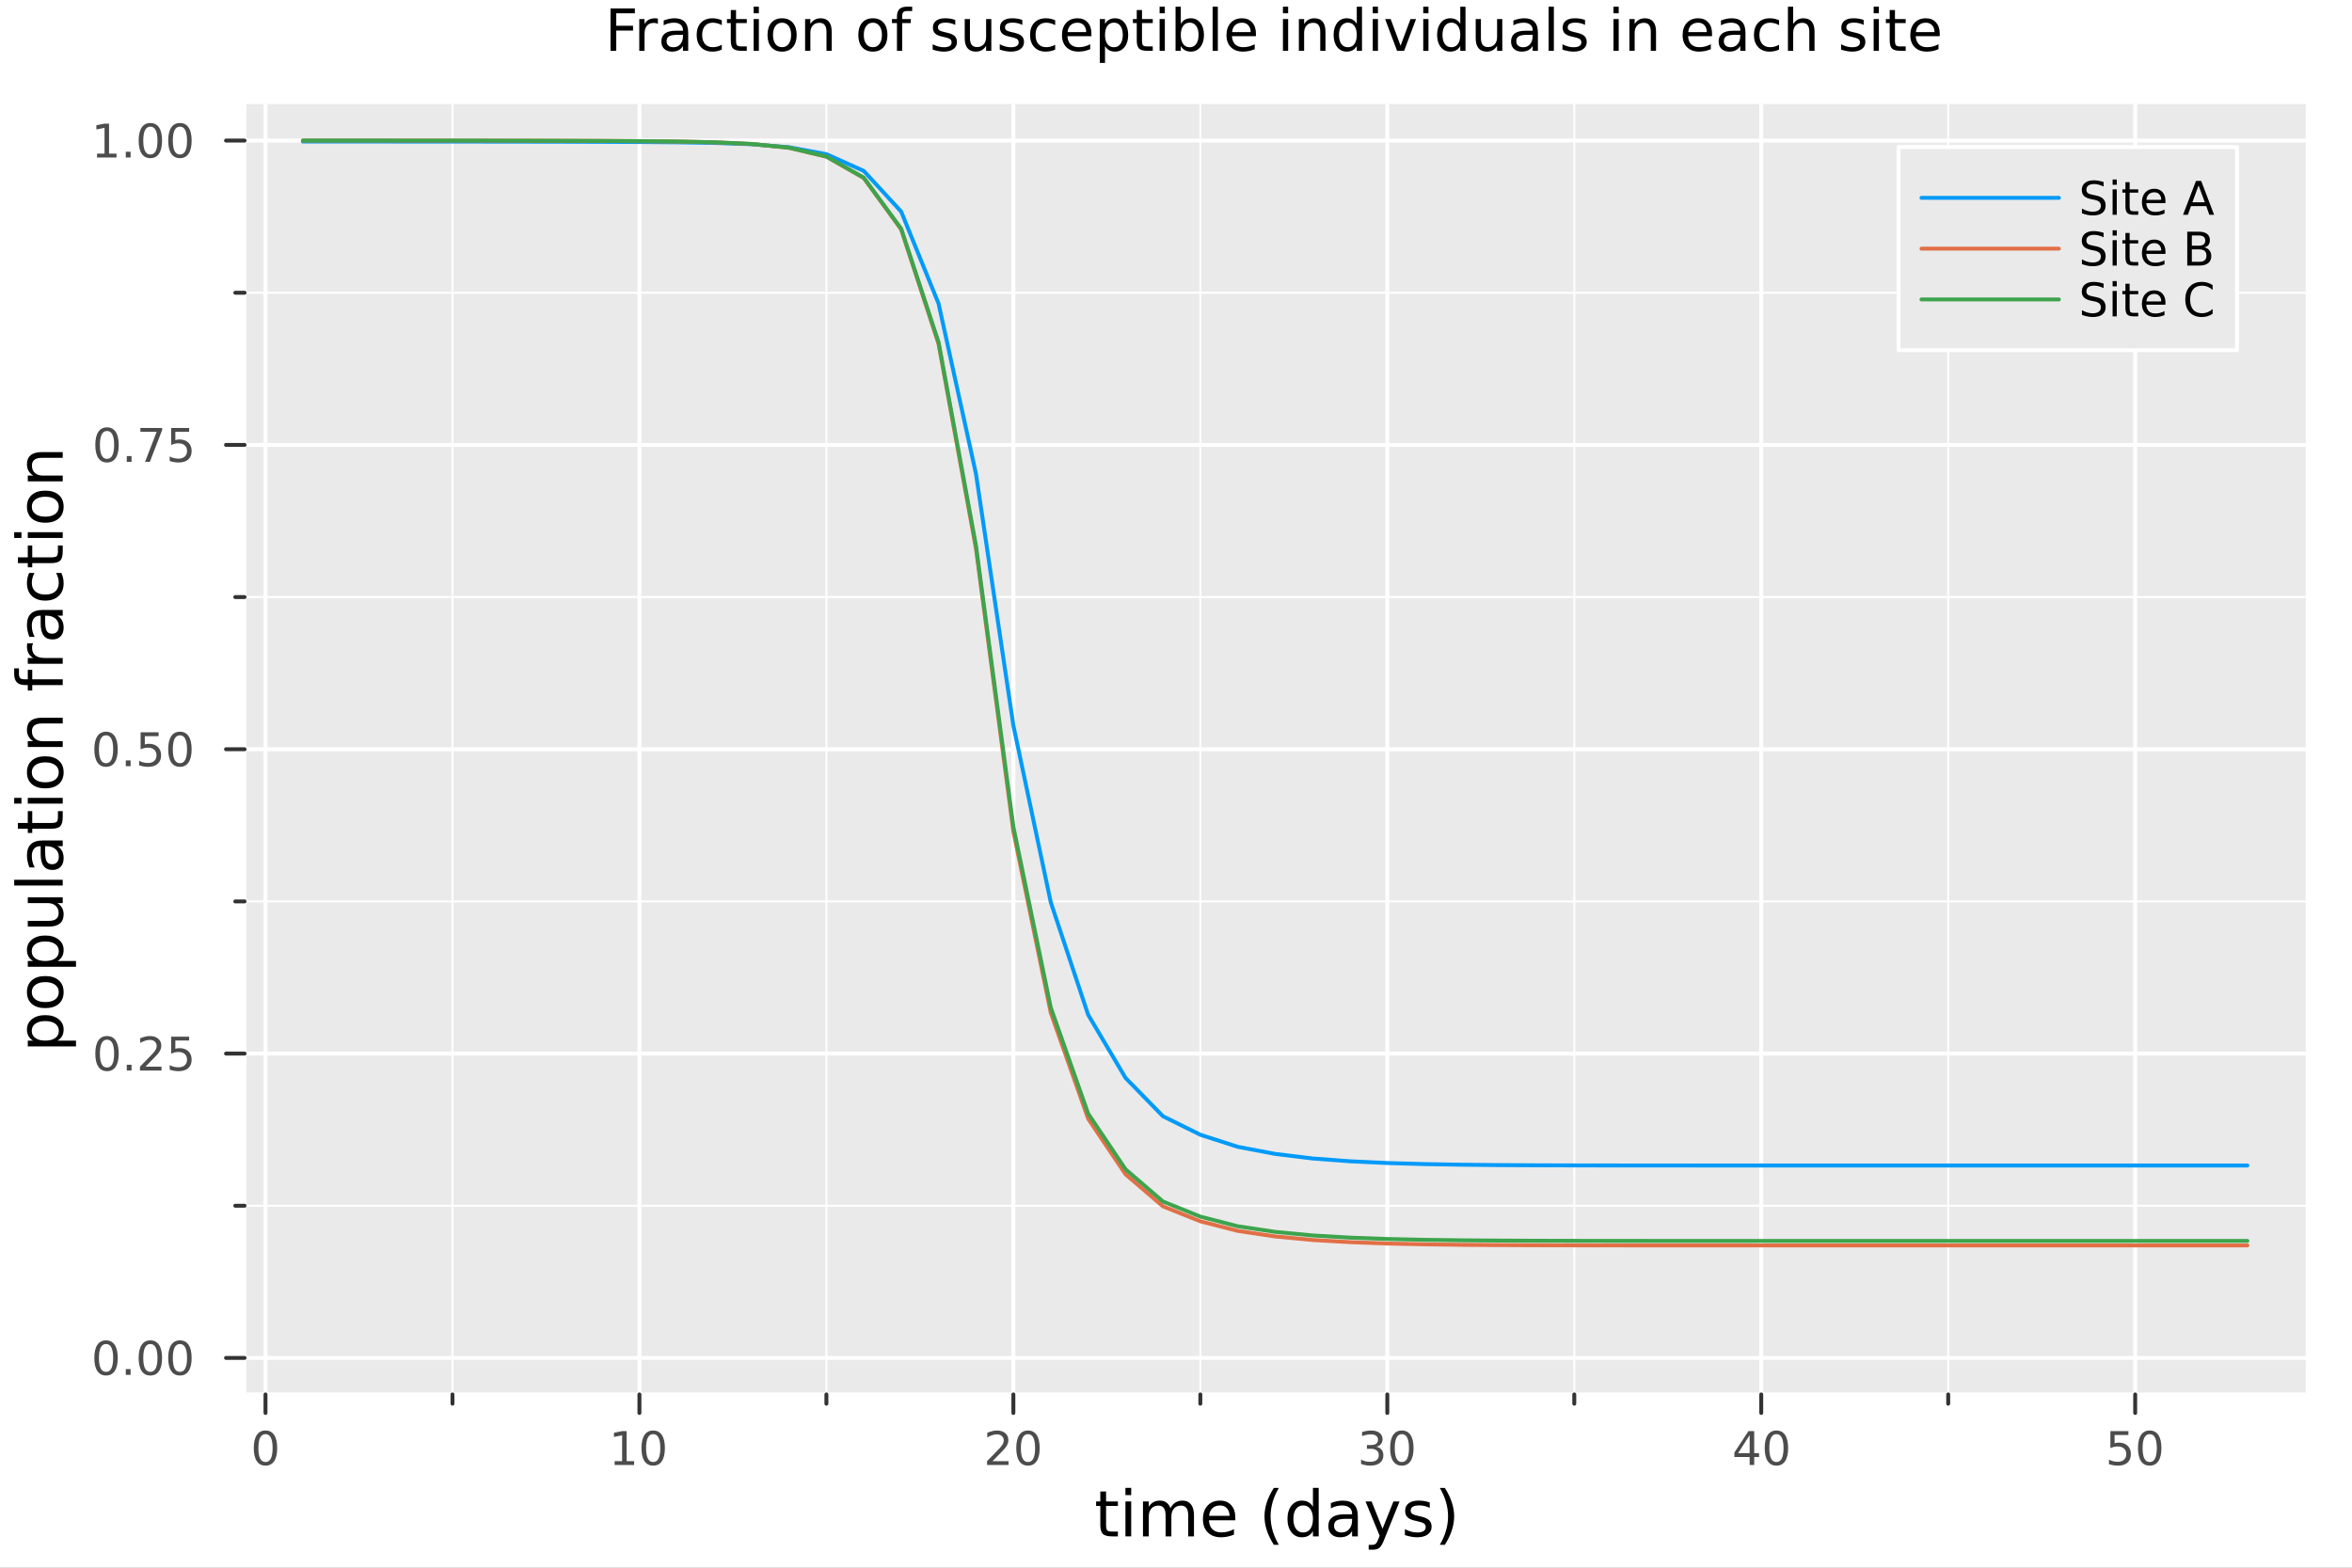 <?xml version="1.0" encoding="utf-8"?>
<svg xmlns="http://www.w3.org/2000/svg" xmlns:xlink="http://www.w3.org/1999/xlink" width="600" height="400" viewBox="0 0 2400 1600">
<rect x="0" y="0" width="2400" height="1600" fill="#808080" stroke="none"/>
<defs>
  <clipPath id="clip430">
    <rect x="0" y="0" width="2400" height="1600"/>
  </clipPath>
</defs>
<path clip-path="url(#clip430)" d="M0 1600 L2400 1600 L2400 0 L0 0  Z" fill="#ffffff" fill-rule="evenodd" fill-opacity="1"/>
<defs>
  <clipPath id="clip431">
    <rect x="480" y="0" width="1681" height="1600"/>
  </clipPath>
</defs>
<path clip-path="url(#clip430)" d="M249.542 1423.18 L2352.76 1423.18 L2352.76 106.192 L249.542 106.192  Z" fill="#eaeaea" fill-rule="evenodd" fill-opacity="1"/>
<defs>
  <clipPath id="clip432">
    <rect x="249" y="106" width="2104" height="1318"/>
  </clipPath>
</defs>
<polyline clip-path="url(#clip432)" style="stroke:#ffffff; stroke-linecap:round; stroke-linejoin:round; stroke-width:4; stroke-opacity:1; fill:none" points="270.91,1423.18 270.91,106.192 "/>
<polyline clip-path="url(#clip432)" style="stroke:#ffffff; stroke-linecap:round; stroke-linejoin:round; stroke-width:4; stroke-opacity:1; fill:none" points="652.48,1423.18 652.48,106.192 "/>
<polyline clip-path="url(#clip432)" style="stroke:#ffffff; stroke-linecap:round; stroke-linejoin:round; stroke-width:4; stroke-opacity:1; fill:none" points="1034.05,1423.18 1034.05,106.192 "/>
<polyline clip-path="url(#clip432)" style="stroke:#ffffff; stroke-linecap:round; stroke-linejoin:round; stroke-width:4; stroke-opacity:1; fill:none" points="1415.62,1423.18 1415.62,106.192 "/>
<polyline clip-path="url(#clip432)" style="stroke:#ffffff; stroke-linecap:round; stroke-linejoin:round; stroke-width:4; stroke-opacity:1; fill:none" points="1797.19,1423.18 1797.19,106.192 "/>
<polyline clip-path="url(#clip432)" style="stroke:#ffffff; stroke-linecap:round; stroke-linejoin:round; stroke-width:4; stroke-opacity:1; fill:none" points="2178.76,1423.18 2178.76,106.192 "/>
<polyline clip-path="url(#clip432)" style="stroke:#ffffff; stroke-linecap:round; stroke-linejoin:round; stroke-width:2; stroke-opacity:1; fill:none" points="461.695,1423.18 461.695,106.192 "/>
<polyline clip-path="url(#clip432)" style="stroke:#ffffff; stroke-linecap:round; stroke-linejoin:round; stroke-width:2; stroke-opacity:1; fill:none" points="843.265,1423.18 843.265,106.192 "/>
<polyline clip-path="url(#clip432)" style="stroke:#ffffff; stroke-linecap:round; stroke-linejoin:round; stroke-width:2; stroke-opacity:1; fill:none" points="1224.83,1423.18 1224.83,106.192 "/>
<polyline clip-path="url(#clip432)" style="stroke:#ffffff; stroke-linecap:round; stroke-linejoin:round; stroke-width:2; stroke-opacity:1; fill:none" points="1606.4,1423.18 1606.4,106.192 "/>
<polyline clip-path="url(#clip432)" style="stroke:#ffffff; stroke-linecap:round; stroke-linejoin:round; stroke-width:2; stroke-opacity:1; fill:none" points="1987.97,1423.18 1987.97,106.192 "/>
<polyline clip-path="url(#clip430)" style="stroke:#ffffff; stroke-linecap:round; stroke-linejoin:round; stroke-width:4; stroke-opacity:1; fill:none" points="249.542,1423.18 2352.76,1423.18 "/>
<polyline clip-path="url(#clip430)" style="stroke:#333333; stroke-linecap:round; stroke-linejoin:round; stroke-width:4; stroke-opacity:1; fill:none" points="270.91,1423.18 270.91,1442.08 "/>
<polyline clip-path="url(#clip430)" style="stroke:#333333; stroke-linecap:round; stroke-linejoin:round; stroke-width:4; stroke-opacity:1; fill:none" points="652.48,1423.18 652.48,1442.08 "/>
<polyline clip-path="url(#clip430)" style="stroke:#333333; stroke-linecap:round; stroke-linejoin:round; stroke-width:4; stroke-opacity:1; fill:none" points="1034.05,1423.18 1034.05,1442.08 "/>
<polyline clip-path="url(#clip430)" style="stroke:#333333; stroke-linecap:round; stroke-linejoin:round; stroke-width:4; stroke-opacity:1; fill:none" points="1415.62,1423.18 1415.62,1442.08 "/>
<polyline clip-path="url(#clip430)" style="stroke:#333333; stroke-linecap:round; stroke-linejoin:round; stroke-width:4; stroke-opacity:1; fill:none" points="1797.19,1423.18 1797.19,1442.08 "/>
<polyline clip-path="url(#clip430)" style="stroke:#333333; stroke-linecap:round; stroke-linejoin:round; stroke-width:4; stroke-opacity:1; fill:none" points="2178.76,1423.18 2178.76,1442.08 "/>
<polyline clip-path="url(#clip430)" style="stroke:#333333; stroke-linecap:round; stroke-linejoin:round; stroke-width:4; stroke-opacity:1; fill:none" points="461.695,1423.18 461.695,1432.63 "/>
<polyline clip-path="url(#clip430)" style="stroke:#333333; stroke-linecap:round; stroke-linejoin:round; stroke-width:4; stroke-opacity:1; fill:none" points="843.265,1423.18 843.265,1432.63 "/>
<polyline clip-path="url(#clip430)" style="stroke:#333333; stroke-linecap:round; stroke-linejoin:round; stroke-width:4; stroke-opacity:1; fill:none" points="1224.83,1423.18 1224.83,1432.63 "/>
<polyline clip-path="url(#clip430)" style="stroke:#333333; stroke-linecap:round; stroke-linejoin:round; stroke-width:4; stroke-opacity:1; fill:none" points="1606.4,1423.18 1606.4,1432.63 "/>
<polyline clip-path="url(#clip430)" style="stroke:#333333; stroke-linecap:round; stroke-linejoin:round; stroke-width:4; stroke-opacity:1; fill:none" points="1987.97,1423.18 1987.97,1432.63 "/>
<path clip-path="url(#clip430)" d="M270.91 1463.7 Q267.299 1463.7 265.47 1467.26 Q263.665 1470.8 263.665 1477.93 Q263.665 1485.04 265.47 1488.61 Q267.299 1492.15 270.91 1492.15 Q274.544 1492.15 276.35 1488.61 Q278.178 1485.04 278.178 1477.93 Q278.178 1470.8 276.35 1467.26 Q274.544 1463.7 270.91 1463.7 M270.91 1459.99 Q276.72 1459.99 279.776 1464.6 Q282.854 1469.18 282.854 1477.93 Q282.854 1486.66 279.776 1491.27 Q276.72 1495.85 270.91 1495.85 Q265.1 1495.85 262.021 1491.27 Q258.966 1486.66 258.966 1477.93 Q258.966 1469.18 262.021 1464.6 Q265.1 1459.99 270.91 1459.99 Z" fill="#4c4c4c" fill-rule="nonzero" fill-opacity="1" /><path clip-path="url(#clip430)" d="M627.168 1491.24 L634.806 1491.24 L634.806 1464.88 L626.496 1466.55 L626.496 1462.29 L634.76 1460.62 L639.436 1460.62 L639.436 1491.24 L647.075 1491.24 L647.075 1495.18 L627.168 1495.18 L627.168 1491.24 Z" fill="#4c4c4c" fill-rule="nonzero" fill-opacity="1" /><path clip-path="url(#clip430)" d="M666.519 1463.7 Q662.908 1463.7 661.079 1467.26 Q659.274 1470.8 659.274 1477.93 Q659.274 1485.04 661.079 1488.61 Q662.908 1492.15 666.519 1492.15 Q670.153 1492.15 671.959 1488.61 Q673.788 1485.04 673.788 1477.93 Q673.788 1470.8 671.959 1467.26 Q670.153 1463.7 666.519 1463.7 M666.519 1459.99 Q672.329 1459.99 675.385 1464.6 Q678.464 1469.18 678.464 1477.93 Q678.464 1486.66 675.385 1491.27 Q672.329 1495.85 666.519 1495.85 Q660.709 1495.85 657.63 1491.27 Q654.575 1486.66 654.575 1477.93 Q654.575 1469.18 657.63 1464.6 Q660.709 1459.99 666.519 1459.99 Z" fill="#4c4c4c" fill-rule="nonzero" fill-opacity="1" /><path clip-path="url(#clip430)" d="M1012.82 1491.24 L1029.14 1491.24 L1029.14 1495.18 L1007.2 1495.18 L1007.2 1491.24 Q1009.86 1488.49 1014.44 1483.86 Q1019.05 1479.21 1020.23 1477.87 Q1022.48 1475.34 1023.36 1473.61 Q1024.26 1471.85 1024.26 1470.16 Q1024.26 1467.4 1022.31 1465.67 Q1020.39 1463.93 1017.29 1463.93 Q1015.09 1463.93 1012.64 1464.69 Q1010.21 1465.46 1007.43 1467.01 L1007.43 1462.29 Q1010.25 1461.15 1012.71 1460.57 Q1015.16 1459.99 1017.2 1459.99 Q1022.57 1459.99 1025.76 1462.68 Q1028.96 1465.37 1028.96 1469.86 Q1028.96 1471.99 1028.15 1473.91 Q1027.36 1475.8 1025.25 1478.4 Q1024.68 1479.07 1021.57 1482.29 Q1018.47 1485.48 1012.82 1491.24 Z" fill="#4c4c4c" fill-rule="nonzero" fill-opacity="1" /><path clip-path="url(#clip430)" d="M1048.96 1463.7 Q1045.35 1463.7 1043.52 1467.26 Q1041.71 1470.8 1041.71 1477.93 Q1041.71 1485.04 1043.52 1488.61 Q1045.35 1492.15 1048.96 1492.15 Q1052.59 1492.15 1054.4 1488.61 Q1056.23 1485.04 1056.23 1477.93 Q1056.23 1470.8 1054.4 1467.26 Q1052.59 1463.7 1048.96 1463.7 M1048.96 1459.99 Q1054.77 1459.99 1057.82 1464.6 Q1060.9 1469.18 1060.9 1477.93 Q1060.9 1486.66 1057.82 1491.27 Q1054.77 1495.85 1048.96 1495.85 Q1043.15 1495.85 1040.07 1491.27 Q1037.01 1486.66 1037.01 1477.93 Q1037.01 1469.18 1040.07 1464.6 Q1043.15 1459.99 1048.96 1459.99 Z" fill="#4c4c4c" fill-rule="nonzero" fill-opacity="1" /><path clip-path="url(#clip430)" d="M1404.46 1476.55 Q1407.82 1477.26 1409.69 1479.53 Q1411.59 1481.8 1411.59 1485.13 Q1411.59 1490.25 1408.07 1493.05 Q1404.56 1495.85 1398.07 1495.85 Q1395.9 1495.85 1393.58 1495.41 Q1391.29 1494.99 1388.84 1494.14 L1388.84 1489.62 Q1390.78 1490.76 1393.1 1491.34 Q1395.41 1491.92 1397.93 1491.92 Q1402.33 1491.92 1404.62 1490.18 Q1406.94 1488.44 1406.94 1485.13 Q1406.94 1482.08 1404.79 1480.37 Q1402.66 1478.63 1398.84 1478.63 L1394.81 1478.63 L1394.81 1474.79 L1399.02 1474.79 Q1402.47 1474.79 1404.3 1473.42 Q1406.13 1472.03 1406.13 1469.44 Q1406.13 1466.78 1404.23 1465.37 Q1402.36 1463.93 1398.84 1463.93 Q1396.92 1463.93 1394.72 1464.35 Q1392.52 1464.76 1389.88 1465.64 L1389.88 1461.48 Q1392.54 1460.74 1394.86 1460.37 Q1397.19 1459.99 1399.25 1459.99 Q1404.58 1459.99 1407.68 1462.43 Q1410.78 1464.83 1410.78 1468.95 Q1410.78 1471.82 1409.14 1473.81 Q1407.5 1475.78 1404.46 1476.55 Z" fill="#4c4c4c" fill-rule="nonzero" fill-opacity="1" /><path clip-path="url(#clip430)" d="M1430.46 1463.7 Q1426.85 1463.7 1425.02 1467.26 Q1423.21 1470.8 1423.21 1477.93 Q1423.21 1485.04 1425.02 1488.61 Q1426.85 1492.15 1430.46 1492.15 Q1434.09 1492.15 1435.9 1488.61 Q1437.73 1485.04 1437.73 1477.93 Q1437.73 1470.8 1435.9 1467.26 Q1434.09 1463.7 1430.46 1463.7 M1430.46 1459.99 Q1436.27 1459.99 1439.32 1464.6 Q1442.4 1469.18 1442.4 1477.93 Q1442.4 1486.66 1439.32 1491.27 Q1436.27 1495.85 1430.46 1495.85 Q1424.65 1495.85 1421.57 1491.27 Q1418.51 1486.66 1418.51 1477.93 Q1418.51 1469.18 1421.57 1464.6 Q1424.65 1459.99 1430.46 1459.99 Z" fill="#4c4c4c" fill-rule="nonzero" fill-opacity="1" /><path clip-path="url(#clip430)" d="M1785.36 1464.69 L1773.56 1483.14 L1785.36 1483.14 L1785.36 1464.69 M1784.13 1460.62 L1790.01 1460.62 L1790.01 1483.14 L1794.94 1483.14 L1794.94 1487.03 L1790.01 1487.03 L1790.01 1495.18 L1785.36 1495.18 L1785.36 1487.03 L1769.76 1487.03 L1769.76 1482.52 L1784.13 1460.62 Z" fill="#4c4c4c" fill-rule="nonzero" fill-opacity="1" /><path clip-path="url(#clip430)" d="M1812.68 1463.7 Q1809.06 1463.7 1807.24 1467.26 Q1805.43 1470.8 1805.43 1477.93 Q1805.43 1485.04 1807.24 1488.61 Q1809.06 1492.15 1812.68 1492.15 Q1816.31 1492.15 1818.12 1488.61 Q1819.94 1485.04 1819.94 1477.93 Q1819.94 1470.8 1818.12 1467.26 Q1816.31 1463.7 1812.68 1463.7 M1812.68 1459.99 Q1818.49 1459.99 1821.54 1464.6 Q1824.62 1469.18 1824.62 1477.93 Q1824.62 1486.66 1821.54 1491.27 Q1818.49 1495.85 1812.68 1495.85 Q1806.87 1495.85 1803.79 1491.27 Q1800.73 1486.66 1800.73 1477.93 Q1800.73 1469.18 1803.79 1464.6 Q1806.87 1459.99 1812.68 1459.99 Z" fill="#4c4c4c" fill-rule="nonzero" fill-opacity="1" /><path clip-path="url(#clip430)" d="M2153.46 1460.62 L2171.82 1460.62 L2171.82 1464.56 L2157.74 1464.56 L2157.74 1473.03 Q2158.76 1472.68 2159.78 1472.52 Q2160.8 1472.33 2161.82 1472.33 Q2167.6 1472.33 2170.98 1475.5 Q2174.36 1478.68 2174.36 1484.09 Q2174.36 1489.67 2170.89 1492.77 Q2167.42 1495.85 2161.1 1495.85 Q2158.92 1495.85 2156.65 1495.48 Q2154.41 1495.11 2152 1494.37 L2152 1489.67 Q2154.08 1490.8 2156.31 1491.36 Q2158.53 1491.92 2161.01 1491.92 Q2165.01 1491.92 2167.35 1489.81 Q2169.69 1487.7 2169.69 1484.09 Q2169.69 1480.48 2167.35 1478.37 Q2165.01 1476.27 2161.01 1476.27 Q2159.13 1476.27 2157.26 1476.68 Q2155.4 1477.1 2153.46 1477.98 L2153.46 1460.62 Z" fill="#4c4c4c" fill-rule="nonzero" fill-opacity="1" /><path clip-path="url(#clip430)" d="M2193.57 1463.7 Q2189.96 1463.7 2188.13 1467.26 Q2186.33 1470.8 2186.33 1477.93 Q2186.33 1485.04 2188.13 1488.61 Q2189.96 1492.15 2193.57 1492.15 Q2197.21 1492.15 2199.01 1488.61 Q2200.84 1485.04 2200.84 1477.93 Q2200.84 1470.8 2199.01 1467.26 Q2197.21 1463.7 2193.57 1463.7 M2193.57 1459.99 Q2199.38 1459.99 2202.44 1464.6 Q2205.52 1469.18 2205.52 1477.93 Q2205.52 1486.66 2202.44 1491.27 Q2199.38 1495.85 2193.57 1495.85 Q2187.76 1495.85 2184.69 1491.27 Q2181.63 1486.66 2181.63 1477.93 Q2181.63 1469.18 2184.69 1464.6 Q2187.76 1459.99 2193.57 1459.99 Z" fill="#4c4c4c" fill-rule="nonzero" fill-opacity="1" /><path clip-path="url(#clip430)" d="M1128.65 1522.27 L1128.65 1532.4 L1140.72 1532.4 L1140.72 1536.95 L1128.65 1536.95 L1128.65 1556.3 Q1128.65 1560.66 1129.83 1561.9 Q1131.04 1563.14 1134.7 1563.14 L1140.72 1563.14 L1140.72 1568.04 L1134.7 1568.04 Q1127.92 1568.04 1125.34 1565.53 Q1122.77 1562.98 1122.77 1556.3 L1122.77 1536.95 L1118.47 1536.95 L1118.47 1532.4 L1122.77 1532.4 L1122.77 1522.27 L1128.65 1522.27 Z" fill="#000000" fill-rule="nonzero" fill-opacity="1" /><path clip-path="url(#clip430)" d="M1148.42 1532.4 L1154.28 1532.4 L1154.28 1568.04 L1148.42 1568.04 L1148.42 1532.4 M1148.42 1518.52 L1154.28 1518.52 L1154.28 1525.93 L1148.42 1525.93 L1148.42 1518.52 Z" fill="#000000" fill-rule="nonzero" fill-opacity="1" /><path clip-path="url(#clip430)" d="M1194.28 1539.24 Q1196.48 1535.29 1199.54 1533.41 Q1202.59 1531.54 1206.73 1531.54 Q1212.3 1531.54 1215.32 1535.45 Q1218.35 1539.33 1218.35 1546.53 L1218.35 1568.04 L1212.46 1568.04 L1212.46 1546.72 Q1212.46 1541.59 1210.64 1539.11 Q1208.83 1536.63 1205.11 1536.63 Q1200.55 1536.63 1197.91 1539.65 Q1195.27 1542.68 1195.27 1547.9 L1195.27 1568.04 L1189.38 1568.04 L1189.38 1546.72 Q1189.38 1541.56 1187.57 1539.11 Q1185.75 1536.63 1181.97 1536.63 Q1177.48 1536.63 1174.84 1539.68 Q1172.2 1542.71 1172.2 1547.9 L1172.2 1568.04 L1166.31 1568.04 L1166.31 1532.4 L1172.2 1532.4 L1172.2 1537.93 Q1174.2 1534.66 1177 1533.1 Q1179.8 1531.54 1183.65 1531.54 Q1187.54 1531.54 1190.24 1533.51 Q1192.98 1535.48 1194.28 1539.24 Z" fill="#000000" fill-rule="nonzero" fill-opacity="1" /><path clip-path="url(#clip430)" d="M1260.52 1548.76 L1260.52 1551.62 L1233.59 1551.62 Q1233.97 1557.67 1237.22 1560.85 Q1240.5 1564 1246.32 1564 Q1249.7 1564 1252.85 1563.17 Q1256.03 1562.35 1259.15 1560.69 L1259.15 1566.23 Q1256 1567.57 1252.69 1568.27 Q1249.38 1568.97 1245.97 1568.97 Q1237.44 1568.97 1232.45 1564 Q1227.48 1559.04 1227.48 1550.57 Q1227.48 1541.82 1232.19 1536.69 Q1236.93 1531.54 1244.96 1531.54 Q1252.15 1531.54 1256.32 1536.18 Q1260.52 1540.8 1260.52 1548.76 M1254.66 1547.04 Q1254.6 1542.23 1251.96 1539.37 Q1249.35 1536.5 1245.02 1536.5 Q1240.12 1536.5 1237.16 1539.27 Q1234.23 1542.04 1233.78 1547.07 L1254.66 1547.04 Z" fill="#000000" fill-rule="nonzero" fill-opacity="1" /><path clip-path="url(#clip430)" d="M1304.92 1518.58 Q1300.66 1525.9 1298.59 1533.06 Q1296.52 1540.23 1296.52 1547.58 Q1296.52 1554.93 1298.59 1562.16 Q1300.69 1569.35 1304.92 1576.64 L1299.83 1576.64 Q1295.05 1569.16 1292.67 1561.93 Q1290.31 1554.71 1290.31 1547.58 Q1290.31 1540.48 1292.67 1533.29 Q1295.02 1526.09 1299.83 1518.58 L1304.92 1518.58 Z" fill="#000000" fill-rule="nonzero" fill-opacity="1" /><path clip-path="url(#clip430)" d="M1339.74 1537.81 L1339.74 1518.52 L1345.6 1518.52 L1345.6 1568.04 L1339.74 1568.04 L1339.74 1562.7 Q1337.9 1565.88 1335.06 1567.44 Q1332.26 1568.97 1328.31 1568.97 Q1321.85 1568.97 1317.78 1563.81 Q1313.74 1558.65 1313.74 1550.25 Q1313.74 1541.85 1317.78 1536.69 Q1321.85 1531.54 1328.31 1531.54 Q1332.26 1531.54 1335.06 1533.1 Q1337.9 1534.62 1339.74 1537.81 M1319.78 1550.25 Q1319.78 1556.71 1322.43 1560.4 Q1325.1 1564.07 1329.75 1564.07 Q1334.39 1564.07 1337.07 1560.4 Q1339.74 1556.71 1339.74 1550.25 Q1339.74 1543.79 1337.07 1540.13 Q1334.39 1536.44 1329.75 1536.44 Q1325.1 1536.44 1322.43 1540.13 Q1319.78 1543.79 1319.78 1550.25 Z" fill="#000000" fill-rule="nonzero" fill-opacity="1" /><path clip-path="url(#clip430)" d="M1373.86 1550.12 Q1366.76 1550.12 1364.03 1551.75 Q1361.29 1553.37 1361.29 1557.29 Q1361.29 1560.4 1363.33 1562.25 Q1365.39 1564.07 1368.93 1564.07 Q1373.8 1564.07 1376.73 1560.63 Q1379.69 1557.16 1379.69 1551.43 L1379.69 1550.12 L1373.86 1550.12 M1385.54 1547.71 L1385.54 1568.04 L1379.69 1568.04 L1379.69 1562.63 Q1377.68 1565.88 1374.69 1567.44 Q1371.7 1568.97 1367.37 1568.97 Q1361.89 1568.97 1358.65 1565.91 Q1355.43 1562.82 1355.43 1557.67 Q1355.43 1551.65 1359.44 1548.6 Q1363.49 1545.54 1371.47 1545.54 L1379.69 1545.54 L1379.69 1544.97 Q1379.69 1540.93 1377.01 1538.73 Q1374.37 1536.5 1369.56 1536.5 Q1366.51 1536.5 1363.61 1537.23 Q1360.72 1537.97 1358.04 1539.43 L1358.04 1534.02 Q1361.26 1532.78 1364.28 1532.17 Q1367.3 1531.54 1370.17 1531.54 Q1377.9 1531.54 1381.72 1535.55 Q1385.54 1539.56 1385.54 1547.71 Z" fill="#000000" fill-rule="nonzero" fill-opacity="1" /><path clip-path="url(#clip430)" d="M1412.44 1571.35 Q1409.95 1577.72 1407.6 1579.66 Q1405.24 1581.6 1401.3 1581.6 L1396.62 1581.6 L1396.62 1576.7 L1400.06 1576.7 Q1402.48 1576.7 1403.81 1575.56 Q1405.15 1574.41 1406.77 1570.14 L1407.82 1567.47 L1393.4 1532.4 L1399.61 1532.4 L1410.75 1560.28 L1421.89 1532.4 L1428.1 1532.4 L1412.44 1571.35 Z" fill="#000000" fill-rule="nonzero" fill-opacity="1" /><path clip-path="url(#clip430)" d="M1458.91 1533.45 L1458.91 1538.98 Q1456.42 1537.71 1453.75 1537.07 Q1451.08 1536.44 1448.21 1536.44 Q1443.85 1536.44 1441.66 1537.77 Q1439.49 1539.11 1439.49 1541.79 Q1439.49 1543.82 1441.05 1545 Q1442.61 1546.15 1447.32 1547.2 L1449.33 1547.64 Q1455.57 1548.98 1458.18 1551.43 Q1460.82 1553.85 1460.82 1558.21 Q1460.82 1563.17 1456.87 1566.07 Q1452.96 1568.97 1446.08 1568.97 Q1443.22 1568.97 1440.1 1568.39 Q1437.01 1567.85 1433.57 1566.74 L1433.57 1560.69 Q1436.82 1562.38 1439.97 1563.24 Q1443.12 1564.07 1446.21 1564.07 Q1450.35 1564.07 1452.57 1562.66 Q1454.8 1561.23 1454.8 1558.65 Q1454.8 1556.27 1453.18 1554.99 Q1451.59 1553.72 1446.14 1552.54 L1444.11 1552.07 Q1438.66 1550.92 1436.25 1548.56 Q1433.83 1546.18 1433.83 1542.04 Q1433.83 1537.01 1437.39 1534.27 Q1440.96 1531.54 1447.51 1531.54 Q1450.76 1531.54 1453.62 1532.01 Q1456.49 1532.49 1458.91 1533.45 Z" fill="#000000" fill-rule="nonzero" fill-opacity="1" /><path clip-path="url(#clip430)" d="M1469.22 1518.58 L1474.31 1518.58 Q1479.09 1526.09 1481.44 1533.29 Q1483.83 1540.48 1483.83 1547.58 Q1483.83 1554.71 1481.44 1561.93 Q1479.09 1569.16 1474.31 1576.64 L1469.22 1576.64 Q1473.45 1569.35 1475.52 1562.16 Q1477.62 1554.93 1477.62 1547.58 Q1477.62 1540.23 1475.52 1533.06 Q1473.45 1525.9 1469.22 1518.58 Z" fill="#000000" fill-rule="nonzero" fill-opacity="1" /><polyline clip-path="url(#clip432)" style="stroke:#ffffff; stroke-linecap:round; stroke-linejoin:round; stroke-width:4; stroke-opacity:1; fill:none" points="249.542,1385.91 2352.76,1385.91 "/>
<polyline clip-path="url(#clip432)" style="stroke:#ffffff; stroke-linecap:round; stroke-linejoin:round; stroke-width:4; stroke-opacity:1; fill:none" points="249.542,1075.3 2352.76,1075.3 "/>
<polyline clip-path="url(#clip432)" style="stroke:#ffffff; stroke-linecap:round; stroke-linejoin:round; stroke-width:4; stroke-opacity:1; fill:none" points="249.542,764.686 2352.76,764.686 "/>
<polyline clip-path="url(#clip432)" style="stroke:#ffffff; stroke-linecap:round; stroke-linejoin:round; stroke-width:4; stroke-opacity:1; fill:none" points="249.542,454.076 2352.76,454.076 "/>
<polyline clip-path="url(#clip432)" style="stroke:#ffffff; stroke-linecap:round; stroke-linejoin:round; stroke-width:4; stroke-opacity:1; fill:none" points="249.542,143.465 2352.76,143.465 "/>
<polyline clip-path="url(#clip432)" style="stroke:#ffffff; stroke-linecap:round; stroke-linejoin:round; stroke-width:2; stroke-opacity:1; fill:none" points="249.542,1230.6 2352.76,1230.6 "/>
<polyline clip-path="url(#clip432)" style="stroke:#ffffff; stroke-linecap:round; stroke-linejoin:round; stroke-width:2; stroke-opacity:1; fill:none" points="249.542,919.991 2352.76,919.991 "/>
<polyline clip-path="url(#clip432)" style="stroke:#ffffff; stroke-linecap:round; stroke-linejoin:round; stroke-width:2; stroke-opacity:1; fill:none" points="249.542,609.381 2352.76,609.381 "/>
<polyline clip-path="url(#clip432)" style="stroke:#ffffff; stroke-linecap:round; stroke-linejoin:round; stroke-width:2; stroke-opacity:1; fill:none" points="249.542,298.771 2352.76,298.771 "/>
<polyline clip-path="url(#clip430)" style="stroke:#ffffff; stroke-linecap:round; stroke-linejoin:round; stroke-width:4; stroke-opacity:1; fill:none" points="249.542,1423.18 249.542,106.192 "/>
<polyline clip-path="url(#clip430)" style="stroke:#333333; stroke-linecap:round; stroke-linejoin:round; stroke-width:4; stroke-opacity:1; fill:none" points="249.542,1385.91 230.644,1385.91 "/>
<polyline clip-path="url(#clip430)" style="stroke:#333333; stroke-linecap:round; stroke-linejoin:round; stroke-width:4; stroke-opacity:1; fill:none" points="249.542,1075.3 230.644,1075.3 "/>
<polyline clip-path="url(#clip430)" style="stroke:#333333; stroke-linecap:round; stroke-linejoin:round; stroke-width:4; stroke-opacity:1; fill:none" points="249.542,764.686 230.644,764.686 "/>
<polyline clip-path="url(#clip430)" style="stroke:#333333; stroke-linecap:round; stroke-linejoin:round; stroke-width:4; stroke-opacity:1; fill:none" points="249.542,454.076 230.644,454.076 "/>
<polyline clip-path="url(#clip430)" style="stroke:#333333; stroke-linecap:round; stroke-linejoin:round; stroke-width:4; stroke-opacity:1; fill:none" points="249.542,143.465 230.644,143.465 "/>
<polyline clip-path="url(#clip430)" style="stroke:#333333; stroke-linecap:round; stroke-linejoin:round; stroke-width:4; stroke-opacity:1; fill:none" points="249.542,1230.6 240.093,1230.6 "/>
<polyline clip-path="url(#clip430)" style="stroke:#333333; stroke-linecap:round; stroke-linejoin:round; stroke-width:4; stroke-opacity:1; fill:none" points="249.542,919.991 240.093,919.991 "/>
<polyline clip-path="url(#clip430)" style="stroke:#333333; stroke-linecap:round; stroke-linejoin:round; stroke-width:4; stroke-opacity:1; fill:none" points="249.542,609.381 240.093,609.381 "/>
<polyline clip-path="url(#clip430)" style="stroke:#333333; stroke-linecap:round; stroke-linejoin:round; stroke-width:4; stroke-opacity:1; fill:none" points="249.542,298.771 240.093,298.771 "/>
<path clip-path="url(#clip430)" d="M108.205 1371.71 Q104.593 1371.71 102.765 1375.27 Q100.959 1378.81 100.959 1385.94 Q100.959 1393.05 102.765 1396.61 Q104.593 1400.15 108.205 1400.15 Q111.839 1400.15 113.644 1396.61 Q115.473 1393.05 115.473 1385.94 Q115.473 1378.81 113.644 1375.27 Q111.839 1371.71 108.205 1371.71 M108.205 1368 Q114.015 1368 117.07 1372.61 Q120.149 1377.19 120.149 1385.94 Q120.149 1394.67 117.07 1399.27 Q114.015 1403.86 108.205 1403.86 Q102.394 1403.86 99.316 1399.27 Q96.26 1394.67 96.26 1385.94 Q96.26 1377.19 99.316 1372.61 Q102.394 1368 108.205 1368 Z" fill="#4c4c4c" fill-rule="nonzero" fill-opacity="1" /><path clip-path="url(#clip430)" d="M128.366 1397.31 L133.251 1397.31 L133.251 1403.19 L128.366 1403.19 L128.366 1397.31 Z" fill="#4c4c4c" fill-rule="nonzero" fill-opacity="1" /><path clip-path="url(#clip430)" d="M153.436 1371.71 Q149.825 1371.71 147.996 1375.27 Q146.19 1378.81 146.19 1385.94 Q146.19 1393.05 147.996 1396.61 Q149.825 1400.15 153.436 1400.15 Q157.07 1400.15 158.876 1396.61 Q160.704 1393.05 160.704 1385.94 Q160.704 1378.81 158.876 1375.27 Q157.07 1371.71 153.436 1371.71 M153.436 1368 Q159.246 1368 162.301 1372.61 Q165.38 1377.19 165.38 1385.94 Q165.38 1394.67 162.301 1399.27 Q159.246 1403.86 153.436 1403.86 Q147.626 1403.86 144.547 1399.27 Q141.491 1394.67 141.491 1385.94 Q141.491 1377.19 144.547 1372.61 Q147.626 1368 153.436 1368 Z" fill="#4c4c4c" fill-rule="nonzero" fill-opacity="1" /><path clip-path="url(#clip430)" d="M183.598 1371.71 Q179.987 1371.71 178.158 1375.27 Q176.352 1378.81 176.352 1385.94 Q176.352 1393.05 178.158 1396.61 Q179.987 1400.15 183.598 1400.15 Q187.232 1400.15 189.037 1396.61 Q190.866 1393.05 190.866 1385.94 Q190.866 1378.81 189.037 1375.27 Q187.232 1371.71 183.598 1371.71 M183.598 1368 Q189.408 1368 192.463 1372.61 Q195.542 1377.19 195.542 1385.94 Q195.542 1394.67 192.463 1399.27 Q189.408 1403.86 183.598 1403.86 Q177.787 1403.86 174.709 1399.27 Q171.653 1394.67 171.653 1385.94 Q171.653 1377.19 174.709 1372.61 Q177.787 1368 183.598 1368 Z" fill="#4c4c4c" fill-rule="nonzero" fill-opacity="1" /><path clip-path="url(#clip430)" d="M109.2 1061.09 Q105.589 1061.09 103.76 1064.66 Q101.955 1068.2 101.955 1075.33 Q101.955 1082.44 103.76 1086 Q105.589 1089.54 109.2 1089.54 Q112.834 1089.54 114.64 1086 Q116.468 1082.44 116.468 1075.33 Q116.468 1068.2 114.64 1064.66 Q112.834 1061.09 109.2 1061.09 M109.2 1057.39 Q115.01 1057.39 118.066 1062 Q121.144 1066.58 121.144 1075.33 Q121.144 1084.06 118.066 1088.66 Q115.01 1093.25 109.2 1093.25 Q103.39 1093.25 100.311 1088.66 Q97.255 1084.06 97.255 1075.33 Q97.255 1066.58 100.311 1062 Q103.39 1057.39 109.2 1057.39 Z" fill="#4c4c4c" fill-rule="nonzero" fill-opacity="1" /><path clip-path="url(#clip430)" d="M129.362 1086.7 L134.246 1086.7 L134.246 1092.58 L129.362 1092.58 L129.362 1086.7 Z" fill="#4c4c4c" fill-rule="nonzero" fill-opacity="1" /><path clip-path="url(#clip430)" d="M148.459 1088.64 L164.778 1088.64 L164.778 1092.58 L142.834 1092.58 L142.834 1088.64 Q145.496 1085.89 150.079 1081.26 Q154.686 1076.6 155.866 1075.26 Q158.112 1072.74 158.991 1071 Q159.894 1069.24 159.894 1067.55 Q159.894 1064.8 157.95 1063.06 Q156.028 1061.33 152.927 1061.33 Q150.727 1061.33 148.274 1062.09 Q145.843 1062.85 143.065 1064.41 L143.065 1059.68 Q145.89 1058.55 148.343 1057.97 Q150.797 1057.39 152.834 1057.39 Q158.204 1057.39 161.399 1060.08 Q164.593 1062.76 164.593 1067.25 Q164.593 1069.38 163.783 1071.3 Q162.996 1073.2 160.889 1075.79 Q160.311 1076.47 157.209 1079.68 Q154.107 1082.88 148.459 1088.64 Z" fill="#4c4c4c" fill-rule="nonzero" fill-opacity="1" /><path clip-path="url(#clip430)" d="M174.639 1058.02 L192.996 1058.02 L192.996 1061.95 L178.922 1061.95 L178.922 1070.42 Q179.94 1070.08 180.959 1069.91 Q181.977 1069.73 182.996 1069.73 Q188.783 1069.73 192.162 1072.9 Q195.542 1076.07 195.542 1081.49 Q195.542 1087.07 192.07 1090.17 Q188.598 1093.25 182.278 1093.25 Q180.102 1093.25 177.834 1092.88 Q175.588 1092.51 173.181 1091.77 L173.181 1087.07 Q175.264 1088.2 177.487 1088.76 Q179.709 1089.31 182.186 1089.31 Q186.19 1089.31 188.528 1087.21 Q190.866 1085.1 190.866 1081.49 Q190.866 1077.88 188.528 1075.77 Q186.19 1073.66 182.186 1073.66 Q180.311 1073.66 178.436 1074.08 Q176.584 1074.5 174.639 1075.38 L174.639 1058.02 Z" fill="#4c4c4c" fill-rule="nonzero" fill-opacity="1" /><path clip-path="url(#clip430)" d="M108.205 750.485 Q104.593 750.485 102.765 754.049 Q100.959 757.591 100.959 764.721 Q100.959 771.827 102.765 775.392 Q104.593 778.934 108.205 778.934 Q111.839 778.934 113.644 775.392 Q115.473 771.827 115.473 764.721 Q115.473 757.591 113.644 754.049 Q111.839 750.485 108.205 750.485 M108.205 746.781 Q114.015 746.781 117.07 751.387 Q120.149 755.971 120.149 764.721 Q120.149 773.448 117.07 778.054 Q114.015 782.637 108.205 782.637 Q102.394 782.637 99.316 778.054 Q96.26 773.448 96.26 764.721 Q96.26 755.971 99.316 751.387 Q102.394 746.781 108.205 746.781 Z" fill="#4c4c4c" fill-rule="nonzero" fill-opacity="1" /><path clip-path="url(#clip430)" d="M128.366 776.086 L133.251 776.086 L133.251 781.966 L128.366 781.966 L128.366 776.086 Z" fill="#4c4c4c" fill-rule="nonzero" fill-opacity="1" /><path clip-path="url(#clip430)" d="M143.482 747.406 L161.839 747.406 L161.839 751.341 L147.765 751.341 L147.765 759.813 Q148.783 759.466 149.802 759.304 Q150.82 759.119 151.839 759.119 Q157.626 759.119 161.005 762.29 Q164.385 765.461 164.385 770.878 Q164.385 776.457 160.913 779.559 Q157.44 782.637 151.121 782.637 Q148.945 782.637 146.677 782.267 Q144.431 781.897 142.024 781.156 L142.024 776.457 Q144.107 777.591 146.329 778.147 Q148.552 778.702 151.028 778.702 Q155.033 778.702 157.371 776.596 Q159.709 774.489 159.709 770.878 Q159.709 767.267 157.371 765.161 Q155.033 763.054 151.028 763.054 Q149.153 763.054 147.278 763.471 Q145.427 763.887 143.482 764.767 L143.482 747.406 Z" fill="#4c4c4c" fill-rule="nonzero" fill-opacity="1" /><path clip-path="url(#clip430)" d="M183.598 750.485 Q179.987 750.485 178.158 754.049 Q176.352 757.591 176.352 764.721 Q176.352 771.827 178.158 775.392 Q179.987 778.934 183.598 778.934 Q187.232 778.934 189.037 775.392 Q190.866 771.827 190.866 764.721 Q190.866 757.591 189.037 754.049 Q187.232 750.485 183.598 750.485 M183.598 746.781 Q189.408 746.781 192.463 751.387 Q195.542 755.971 195.542 764.721 Q195.542 773.448 192.463 778.054 Q189.408 782.637 183.598 782.637 Q177.787 782.637 174.709 778.054 Q171.653 773.448 171.653 764.721 Q171.653 755.971 174.709 751.387 Q177.787 746.781 183.598 746.781 Z" fill="#4c4c4c" fill-rule="nonzero" fill-opacity="1" /><path clip-path="url(#clip430)" d="M109.2 439.874 Q105.589 439.874 103.76 443.439 Q101.955 446.981 101.955 454.11 Q101.955 461.217 103.76 464.782 Q105.589 468.323 109.2 468.323 Q112.834 468.323 114.64 464.782 Q116.468 461.217 116.468 454.11 Q116.468 446.981 114.64 443.439 Q112.834 439.874 109.2 439.874 M109.2 436.171 Q115.01 436.171 118.066 440.777 Q121.144 445.36 121.144 454.11 Q121.144 462.837 118.066 467.444 Q115.01 472.027 109.2 472.027 Q103.39 472.027 100.311 467.444 Q97.255 462.837 97.255 454.11 Q97.255 445.36 100.311 440.777 Q103.39 436.171 109.2 436.171 Z" fill="#4c4c4c" fill-rule="nonzero" fill-opacity="1" /><path clip-path="url(#clip430)" d="M129.362 465.476 L134.246 465.476 L134.246 471.356 L129.362 471.356 L129.362 465.476 Z" fill="#4c4c4c" fill-rule="nonzero" fill-opacity="1" /><path clip-path="url(#clip430)" d="M143.251 436.796 L165.473 436.796 L165.473 438.786 L152.927 471.356 L148.042 471.356 L159.848 440.731 L143.251 440.731 L143.251 436.796 Z" fill="#4c4c4c" fill-rule="nonzero" fill-opacity="1" /><path clip-path="url(#clip430)" d="M174.639 436.796 L192.996 436.796 L192.996 440.731 L178.922 440.731 L178.922 449.203 Q179.94 448.856 180.959 448.694 Q181.977 448.509 182.996 448.509 Q188.783 448.509 192.162 451.68 Q195.542 454.851 195.542 460.268 Q195.542 465.846 192.07 468.948 Q188.598 472.027 182.278 472.027 Q180.102 472.027 177.834 471.657 Q175.588 471.286 173.181 470.545 L173.181 465.846 Q175.264 466.981 177.487 467.536 Q179.709 468.092 182.186 468.092 Q186.19 468.092 188.528 465.985 Q190.866 463.879 190.866 460.268 Q190.866 456.657 188.528 454.55 Q186.19 452.444 182.186 452.444 Q180.311 452.444 178.436 452.86 Q176.584 453.277 174.639 454.157 L174.639 436.796 Z" fill="#4c4c4c" fill-rule="nonzero" fill-opacity="1" /><path clip-path="url(#clip430)" d="M99.015 156.81 L106.654 156.81 L106.654 130.445 L98.344 132.111 L98.344 127.852 L106.607 126.185 L111.283 126.185 L111.283 156.81 L118.922 156.81 L118.922 160.745 L99.015 160.745 L99.015 156.81 Z" fill="#4c4c4c" fill-rule="nonzero" fill-opacity="1" /><path clip-path="url(#clip430)" d="M128.366 154.866 L133.251 154.866 L133.251 160.745 L128.366 160.745 L128.366 154.866 Z" fill="#4c4c4c" fill-rule="nonzero" fill-opacity="1" /><path clip-path="url(#clip430)" d="M153.436 129.264 Q149.825 129.264 147.996 132.829 Q146.19 136.37 146.19 143.5 Q146.19 150.607 147.996 154.171 Q149.825 157.713 153.436 157.713 Q157.07 157.713 158.876 154.171 Q160.704 150.607 160.704 143.5 Q160.704 136.37 158.876 132.829 Q157.07 129.264 153.436 129.264 M153.436 125.56 Q159.246 125.56 162.301 130.167 Q165.38 134.75 165.38 143.5 Q165.38 152.227 162.301 156.833 Q159.246 161.417 153.436 161.417 Q147.626 161.417 144.547 156.833 Q141.491 152.227 141.491 143.5 Q141.491 134.75 144.547 130.167 Q147.626 125.56 153.436 125.56 Z" fill="#4c4c4c" fill-rule="nonzero" fill-opacity="1" /><path clip-path="url(#clip430)" d="M183.598 129.264 Q179.987 129.264 178.158 132.829 Q176.352 136.37 176.352 143.5 Q176.352 150.607 178.158 154.171 Q179.987 157.713 183.598 157.713 Q187.232 157.713 189.037 154.171 Q190.866 150.607 190.866 143.5 Q190.866 136.37 189.037 132.829 Q187.232 129.264 183.598 129.264 M183.598 125.56 Q189.408 125.56 192.463 130.167 Q195.542 134.75 195.542 143.5 Q195.542 152.227 192.463 156.833 Q189.408 161.417 183.598 161.417 Q177.787 161.417 174.709 156.833 Q171.653 152.227 171.653 143.5 Q171.653 134.75 174.709 130.167 Q177.787 125.56 183.598 125.56 Z" fill="#4c4c4c" fill-rule="nonzero" fill-opacity="1" /><path clip-path="url(#clip430)" d="M58.657 1062.06 L77.563 1062.06 L77.563 1067.95 L28.356 1067.95 L28.356 1062.06 L33.767 1062.06 Q30.584 1060.21 29.056 1057.41 Q27.497 1054.58 27.497 1050.67 Q27.497 1044.17 32.653 1040.13 Q37.809 1036.06 46.212 1036.06 Q54.615 1036.06 59.771 1040.13 Q64.927 1044.17 64.927 1050.67 Q64.927 1054.58 63.399 1057.41 Q61.84 1060.21 58.657 1062.06 M46.212 1042.14 Q39.751 1042.14 36.09 1044.81 Q32.398 1047.45 32.398 1052.1 Q32.398 1056.74 36.09 1059.42 Q39.751 1062.06 46.212 1062.06 Q52.673 1062.06 56.365 1059.42 Q60.026 1056.74 60.026 1052.1 Q60.026 1047.45 56.365 1044.81 Q52.673 1042.14 46.212 1042.14 Z" fill="#000000" fill-rule="nonzero" fill-opacity="1" /><path clip-path="url(#clip430)" d="M32.462 1012.53 Q32.462 1017.25 36.154 1019.98 Q39.815 1022.72 46.212 1022.72 Q52.609 1022.72 56.302 1020.01 Q59.962 1017.28 59.962 1012.53 Q59.962 1007.86 56.27 1005.12 Q52.578 1002.38 46.212 1002.38 Q39.878 1002.38 36.186 1005.12 Q32.462 1007.86 32.462 1012.53 M27.497 1012.53 Q27.497 1004.9 32.462 1000.54 Q37.427 996.175 46.212 996.175 Q54.965 996.175 59.962 1000.54 Q64.927 1004.9 64.927 1012.53 Q64.927 1020.21 59.962 1024.57 Q54.965 1028.89 46.212 1028.89 Q37.427 1028.89 32.462 1024.57 Q27.497 1020.21 27.497 1012.53 Z" fill="#000000" fill-rule="nonzero" fill-opacity="1" /><path clip-path="url(#clip430)" d="M58.657 980.802 L77.563 980.802 L77.563 986.69 L28.356 986.69 L28.356 980.802 L33.767 980.802 Q30.584 978.956 29.056 976.155 Q27.497 973.322 27.497 969.407 Q27.497 962.914 32.653 958.872 Q37.809 954.798 46.212 954.798 Q54.615 954.798 59.771 958.872 Q64.927 962.914 64.927 969.407 Q64.927 973.322 63.399 976.155 Q61.84 978.956 58.657 980.802 M46.212 960.877 Q39.751 960.877 36.09 963.551 Q32.398 966.192 32.398 970.839 Q32.398 975.486 36.09 978.16 Q39.751 980.802 46.212 980.802 Q52.673 980.802 56.365 978.16 Q60.026 975.486 60.026 970.839 Q60.026 966.192 56.365 963.551 Q52.673 960.877 46.212 960.877 Z" fill="#000000" fill-rule="nonzero" fill-opacity="1" /><path clip-path="url(#clip430)" d="M49.936 945.695 L28.356 945.695 L28.356 939.838 L49.713 939.838 Q54.774 939.838 57.32 937.865 Q59.835 935.892 59.835 931.945 Q59.835 927.202 56.811 924.465 Q53.787 921.696 48.567 921.696 L28.356 921.696 L28.356 915.84 L64.004 915.84 L64.004 921.696 L58.53 921.696 Q61.776 923.829 63.368 926.661 Q64.927 929.462 64.927 933.186 Q64.927 939.329 61.108 942.512 Q57.288 945.695 49.936 945.695 M27.497 930.958 L27.497 930.958 Z" fill="#000000" fill-rule="nonzero" fill-opacity="1" /><path clip-path="url(#clip430)" d="M14.479 903.777 L14.479 897.92 L64.004 897.92 L64.004 903.777 L14.479 903.777 Z" fill="#000000" fill-rule="nonzero" fill-opacity="1" /><path clip-path="url(#clip430)" d="M46.085 869.466 Q46.085 876.563 47.708 879.301 Q49.331 882.038 53.246 882.038 Q56.365 882.038 58.211 880.001 Q60.026 877.932 60.026 874.399 Q60.026 869.529 56.588 866.601 Q53.119 863.641 47.39 863.641 L46.085 863.641 L46.085 869.466 M43.666 857.784 L64.004 857.784 L64.004 863.641 L58.593 863.641 Q61.84 865.646 63.399 868.638 Q64.927 871.63 64.927 875.959 Q64.927 881.433 61.872 884.68 Q58.784 887.894 53.628 887.894 Q47.612 887.894 44.557 883.884 Q41.501 879.842 41.501 871.853 L41.501 863.641 L40.928 863.641 Q36.886 863.641 34.69 866.314 Q32.462 868.956 32.462 873.762 Q32.462 876.818 33.194 879.714 Q33.926 882.611 35.39 885.284 L29.98 885.284 Q28.738 882.07 28.133 879.046 Q27.497 876.022 27.497 873.158 Q27.497 865.423 31.507 861.604 Q35.518 857.784 43.666 857.784 Z" fill="#000000" fill-rule="nonzero" fill-opacity="1" /><path clip-path="url(#clip430)" d="M18.235 839.929 L28.356 839.929 L28.356 827.866 L32.908 827.866 L32.908 839.929 L52.259 839.929 Q56.62 839.929 57.861 838.751 Q59.103 837.541 59.103 833.881 L59.103 827.866 L64.004 827.866 L64.004 833.881 Q64.004 840.661 61.49 843.239 Q58.943 845.817 52.259 845.817 L32.908 845.817 L32.908 850.114 L28.356 850.114 L28.356 845.817 L18.235 845.817 L18.235 839.929 Z" fill="#000000" fill-rule="nonzero" fill-opacity="1" /><path clip-path="url(#clip430)" d="M28.356 820.163 L28.356 814.307 L64.004 814.307 L64.004 820.163 L28.356 820.163 M14.479 820.163 L14.479 814.307 L21.895 814.307 L21.895 820.163 L14.479 820.163 Z" fill="#000000" fill-rule="nonzero" fill-opacity="1" /><path clip-path="url(#clip430)" d="M32.462 788.239 Q32.462 792.95 36.154 795.687 Q39.815 798.424 46.212 798.424 Q52.609 798.424 56.302 795.719 Q59.962 792.982 59.962 788.239 Q59.962 783.56 56.27 780.823 Q52.578 778.086 46.212 778.086 Q39.878 778.086 36.186 780.823 Q32.462 783.56 32.462 788.239 M27.497 788.239 Q27.497 780.6 32.462 776.24 Q37.427 771.879 46.212 771.879 Q54.965 771.879 59.962 776.24 Q64.927 780.6 64.927 788.239 Q64.927 795.91 59.962 800.27 Q54.965 804.599 46.212 804.599 Q37.427 804.599 32.462 800.27 Q27.497 795.91 27.497 788.239 Z" fill="#000000" fill-rule="nonzero" fill-opacity="1" /><path clip-path="url(#clip430)" d="M42.488 732.539 L64.004 732.539 L64.004 738.396 L42.679 738.396 Q37.618 738.396 35.104 740.369 Q32.589 742.342 32.589 746.289 Q32.589 751.032 35.613 753.769 Q38.637 756.506 43.857 756.506 L64.004 756.506 L64.004 762.394 L28.356 762.394 L28.356 756.506 L33.894 756.506 Q30.68 754.405 29.088 751.573 Q27.497 748.708 27.497 744.984 Q27.497 738.841 31.316 735.69 Q35.104 732.539 42.488 732.539 Z" fill="#000000" fill-rule="nonzero" fill-opacity="1" /><path clip-path="url(#clip430)" d="M14.479 682.091 L19.349 682.091 L19.349 687.693 Q19.349 690.844 20.622 692.085 Q21.895 693.295 25.205 693.295 L28.356 693.295 L28.356 683.651 L32.908 683.651 L32.908 693.295 L64.004 693.295 L64.004 699.183 L32.908 699.183 L32.908 704.785 L28.356 704.785 L28.356 699.183 L25.874 699.183 Q19.922 699.183 17.216 696.414 Q14.479 693.645 14.479 687.629 L14.479 682.091 Z" fill="#000000" fill-rule="nonzero" fill-opacity="1" /><path clip-path="url(#clip430)" d="M33.831 656.533 Q33.258 657.519 33.003 658.697 Q32.717 659.843 32.717 661.243 Q32.717 666.209 35.963 668.882 Q39.178 671.524 45.225 671.524 L64.004 671.524 L64.004 677.412 L28.356 677.412 L28.356 671.524 L33.894 671.524 Q30.648 669.678 29.088 666.718 Q27.497 663.758 27.497 659.525 Q27.497 658.92 27.592 658.188 Q27.656 657.456 27.815 656.564 L33.831 656.533 Z" fill="#000000" fill-rule="nonzero" fill-opacity="1" /><path clip-path="url(#clip430)" d="M46.085 634.189 Q46.085 641.287 47.708 644.024 Q49.331 646.761 53.246 646.761 Q56.365 646.761 58.211 644.724 Q60.026 642.655 60.026 639.122 Q60.026 634.253 56.588 631.324 Q53.119 628.364 47.39 628.364 L46.085 628.364 L46.085 634.189 M43.666 622.508 L64.004 622.508 L64.004 628.364 L58.593 628.364 Q61.84 630.37 63.399 633.361 Q64.927 636.353 64.927 640.682 Q64.927 646.157 61.872 649.403 Q58.784 652.618 53.628 652.618 Q47.612 652.618 44.557 648.607 Q41.501 644.565 41.501 636.576 L41.501 628.364 L40.928 628.364 Q36.886 628.364 34.69 631.038 Q32.462 633.68 32.462 638.486 Q32.462 641.541 33.194 644.438 Q33.926 647.334 35.39 650.008 L29.98 650.008 Q28.738 646.793 28.133 643.769 Q27.497 640.746 27.497 637.881 Q27.497 630.147 31.507 626.327 Q35.518 622.508 43.666 622.508 Z" fill="#000000" fill-rule="nonzero" fill-opacity="1" /><path clip-path="url(#clip430)" d="M29.725 584.791 L35.199 584.791 Q33.831 587.274 33.162 589.788 Q32.462 592.271 32.462 594.817 Q32.462 600.514 36.09 603.665 Q39.687 606.816 46.212 606.816 Q52.737 606.816 56.365 603.665 Q59.962 600.514 59.962 594.817 Q59.962 592.271 59.294 589.788 Q58.593 587.274 57.225 584.791 L62.636 584.791 Q63.781 587.242 64.354 589.884 Q64.927 592.494 64.927 595.454 Q64.927 603.506 59.866 608.249 Q54.806 612.991 46.212 612.991 Q37.491 612.991 32.494 608.217 Q27.497 603.411 27.497 595.072 Q27.497 592.366 28.07 589.788 Q28.611 587.21 29.725 584.791 Z" fill="#000000" fill-rule="nonzero" fill-opacity="1" /><path clip-path="url(#clip430)" d="M18.235 568.813 L28.356 568.813 L28.356 556.75 L32.908 556.75 L32.908 568.813 L52.259 568.813 Q56.62 568.813 57.861 567.636 Q59.103 566.426 59.103 562.766 L59.103 556.75 L64.004 556.75 L64.004 562.766 Q64.004 569.545 61.49 572.123 Q58.943 574.701 52.259 574.701 L32.908 574.701 L32.908 578.998 L28.356 578.998 L28.356 574.701 L18.235 574.701 L18.235 568.813 Z" fill="#000000" fill-rule="nonzero" fill-opacity="1" /><path clip-path="url(#clip430)" d="M28.356 549.048 L28.356 543.191 L64.004 543.191 L64.004 549.048 L28.356 549.048 M14.479 549.048 L14.479 543.191 L21.895 543.191 L21.895 549.048 L14.479 549.048 Z" fill="#000000" fill-rule="nonzero" fill-opacity="1" /><path clip-path="url(#clip430)" d="M32.462 517.124 Q32.462 521.834 36.154 524.572 Q39.815 527.309 46.212 527.309 Q52.609 527.309 56.302 524.603 Q59.962 521.866 59.962 517.124 Q59.962 512.445 56.27 509.708 Q52.578 506.97 46.212 506.97 Q39.878 506.97 36.186 509.708 Q32.462 512.445 32.462 517.124 M27.497 517.124 Q27.497 509.485 32.462 505.124 Q37.427 500.764 46.212 500.764 Q54.965 500.764 59.962 505.124 Q64.927 509.485 64.927 517.124 Q64.927 524.794 59.962 529.155 Q54.965 533.484 46.212 533.484 Q37.427 533.484 32.462 529.155 Q27.497 524.794 27.497 517.124 Z" fill="#000000" fill-rule="nonzero" fill-opacity="1" /><path clip-path="url(#clip430)" d="M42.488 461.424 L64.004 461.424 L64.004 467.28 L42.679 467.28 Q37.618 467.28 35.104 469.254 Q32.589 471.227 32.589 475.174 Q32.589 479.916 35.613 482.653 Q38.637 485.391 43.857 485.391 L64.004 485.391 L64.004 491.279 L28.356 491.279 L28.356 485.391 L33.894 485.391 Q30.68 483.29 29.088 480.457 Q27.497 477.593 27.497 473.869 Q27.497 467.726 31.316 464.575 Q35.104 461.424 42.488 461.424 Z" fill="#000000" fill-rule="nonzero" fill-opacity="1" /><path clip-path="url(#clip430)" d="M622.984 8.64 L647.81 8.64 L647.81 13.559 L628.829 13.559 L628.829 26.29 L645.959 26.29 L645.959 31.209 L628.829 31.209 L628.829 51.84 L622.984 51.84 L622.984 8.64 Z" fill="#000000" fill-rule="nonzero" fill-opacity="1" /><path clip-path="url(#clip430)" d="M671.306 24.41 Q670.409 23.889 669.338 23.657 Q668.296 23.397 667.023 23.397 Q662.509 23.397 660.079 26.348 Q657.677 29.271 657.677 34.768 L657.677 51.84 L652.324 51.84 L652.324 19.433 L657.677 19.433 L657.677 24.468 Q659.356 21.516 662.046 20.098 Q664.737 18.651 668.586 18.651 Q669.136 18.651 669.801 18.738 Q670.467 18.796 671.277 18.941 L671.306 24.41 Z" fill="#000000" fill-rule="nonzero" fill-opacity="1" /><path clip-path="url(#clip430)" d="M691.618 35.55 Q685.166 35.55 682.677 37.025 Q680.189 38.501 680.189 42.06 Q680.189 44.896 682.041 46.574 Q683.921 48.223 687.133 48.223 Q691.56 48.223 694.222 45.098 Q696.913 41.944 696.913 36.736 L696.913 35.55 L691.618 35.55 M702.237 33.35 L702.237 51.84 L696.913 51.84 L696.913 46.921 Q695.09 49.872 692.37 51.29 Q689.651 52.679 685.715 52.679 Q680.739 52.679 677.787 49.901 Q674.865 47.095 674.865 42.407 Q674.865 36.938 678.511 34.161 Q682.185 31.383 689.448 31.383 L696.913 31.383 L696.913 30.862 Q696.913 27.187 694.483 25.191 Q692.081 23.165 687.712 23.165 Q684.934 23.165 682.301 23.831 Q679.668 24.496 677.237 25.827 L677.237 20.909 Q680.16 19.78 682.909 19.23 Q685.657 18.651 688.262 18.651 Q695.293 18.651 698.765 22.297 Q702.237 25.943 702.237 33.35 Z" fill="#000000" fill-rule="nonzero" fill-opacity="1" /><path clip-path="url(#clip430)" d="M736.525 20.677 L736.525 25.654 Q734.268 24.41 731.982 23.802 Q729.726 23.165 727.411 23.165 Q722.231 23.165 719.367 26.464 Q716.502 29.734 716.502 35.665 Q716.502 41.597 719.367 44.896 Q722.231 48.165 727.411 48.165 Q729.726 48.165 731.982 47.558 Q734.268 46.921 736.525 45.677 L736.525 50.596 Q734.297 51.638 731.896 52.158 Q729.523 52.679 726.832 52.679 Q719.511 52.679 715.2 48.078 Q710.889 43.478 710.889 35.665 Q710.889 27.737 715.229 23.194 Q719.598 18.651 727.179 18.651 Q729.639 18.651 731.982 19.172 Q734.326 19.664 736.525 20.677 Z" fill="#000000" fill-rule="nonzero" fill-opacity="1" /><path clip-path="url(#clip430)" d="M751.051 10.231 L751.051 19.433 L762.017 19.433 L762.017 23.57 L751.051 23.57 L751.051 41.163 Q751.051 45.127 752.121 46.255 Q753.221 47.384 756.548 47.384 L762.017 47.384 L762.017 51.84 L756.548 51.84 Q750.385 51.84 748.041 49.554 Q745.698 47.239 745.698 41.163 L745.698 23.57 L741.791 23.57 L741.791 19.433 L745.698 19.433 L745.698 10.231 L751.051 10.231 Z" fill="#000000" fill-rule="nonzero" fill-opacity="1" /><path clip-path="url(#clip430)" d="M769.019 19.433 L774.343 19.433 L774.343 51.84 L769.019 51.84 L769.019 19.433 M769.019 6.817 L774.343 6.817 L774.343 13.559 L769.019 13.559 L769.019 6.817 Z" fill="#000000" fill-rule="nonzero" fill-opacity="1" /><path clip-path="url(#clip430)" d="M798.041 23.165 Q793.759 23.165 791.27 26.522 Q788.782 29.849 788.782 35.665 Q788.782 41.481 791.241 44.838 Q793.73 48.165 798.041 48.165 Q802.295 48.165 804.783 44.809 Q807.271 41.452 807.271 35.665 Q807.271 29.907 804.783 26.551 Q802.295 23.165 798.041 23.165 M798.041 18.651 Q804.986 18.651 808.95 23.165 Q812.914 27.679 812.914 35.665 Q812.914 43.623 808.95 48.165 Q804.986 52.679 798.041 52.679 Q791.068 52.679 787.104 48.165 Q783.169 43.623 783.169 35.665 Q783.169 27.679 787.104 23.165 Q791.068 18.651 798.041 18.651 Z" fill="#000000" fill-rule="nonzero" fill-opacity="1" /><path clip-path="url(#clip430)" d="M848.677 32.28 L848.677 51.84 L843.353 51.84 L843.353 32.453 Q843.353 27.853 841.559 25.567 Q839.765 23.281 836.178 23.281 Q831.866 23.281 829.378 26.03 Q826.889 28.779 826.889 33.524 L826.889 51.84 L821.536 51.84 L821.536 19.433 L826.889 19.433 L826.889 24.468 Q828.799 21.545 831.374 20.098 Q833.978 18.651 837.364 18.651 Q842.948 18.651 845.813 22.124 Q848.677 25.567 848.677 32.28 Z" fill="#000000" fill-rule="nonzero" fill-opacity="1" /><path clip-path="url(#clip430)" d="M890.691 23.165 Q886.409 23.165 883.92 26.522 Q881.432 29.849 881.432 35.665 Q881.432 41.481 883.891 44.838 Q886.38 48.165 890.691 48.165 Q894.945 48.165 897.433 44.809 Q899.921 41.452 899.921 35.665 Q899.921 29.907 897.433 26.551 Q894.945 23.165 890.691 23.165 M890.691 18.651 Q897.636 18.651 901.6 23.165 Q905.564 27.679 905.564 35.665 Q905.564 43.623 901.6 48.165 Q897.636 52.679 890.691 52.679 Q883.718 52.679 879.754 48.165 Q875.818 43.623 875.818 35.665 Q875.818 27.679 879.754 23.165 Q883.718 18.651 890.691 18.651 Z" fill="#000000" fill-rule="nonzero" fill-opacity="1" /><path clip-path="url(#clip430)" d="M930.795 6.817 L930.795 11.244 L925.702 11.244 Q922.838 11.244 921.709 12.402 Q920.61 13.559 920.61 16.568 L920.61 19.433 L929.377 19.433 L929.377 23.57 L920.61 23.57 L920.61 51.84 L915.257 51.84 L915.257 23.57 L910.164 23.57 L910.164 19.433 L915.257 19.433 L915.257 17.176 Q915.257 11.765 917.774 9.306 Q920.292 6.817 925.76 6.817 L930.795 6.817 Z" fill="#000000" fill-rule="nonzero" fill-opacity="1" /><path clip-path="url(#clip430)" d="M974.747 20.388 L974.747 25.422 Q972.49 24.265 970.06 23.686 Q967.629 23.108 965.025 23.108 Q961.061 23.108 959.065 24.323 Q957.097 25.538 957.097 27.969 Q957.097 29.82 958.515 30.891 Q959.933 31.933 964.215 32.888 L966.038 33.293 Q971.709 34.508 974.082 36.736 Q976.483 38.935 976.483 42.899 Q976.483 47.413 972.896 50.046 Q969.337 52.679 963.087 52.679 Q960.482 52.679 957.647 52.158 Q954.84 51.666 951.715 50.654 L951.715 45.156 Q954.666 46.69 957.531 47.471 Q960.396 48.223 963.202 48.223 Q966.964 48.223 968.989 46.95 Q971.015 45.648 971.015 43.304 Q971.015 41.134 969.539 39.977 Q968.092 38.819 963.144 37.749 L961.293 37.315 Q956.345 36.273 954.146 34.132 Q951.947 31.962 951.947 28.2 Q951.947 23.628 955.187 21.14 Q958.428 18.651 964.389 18.651 Q967.34 18.651 969.944 19.085 Q972.548 19.52 974.747 20.388 Z" fill="#000000" fill-rule="nonzero" fill-opacity="1" /><path clip-path="url(#clip430)" d="M984.412 39.051 L984.412 19.433 L989.736 19.433 L989.736 38.848 Q989.736 43.449 991.53 45.764 Q993.324 48.05 996.912 48.05 Q1001.22 48.05 1003.71 45.301 Q1006.23 42.552 1006.23 37.806 L1006.23 19.433 L1011.55 19.433 L1011.55 51.84 L1006.23 51.84 L1006.23 46.863 Q1004.29 49.815 1001.71 51.261 Q999.169 52.679 995.783 52.679 Q990.199 52.679 987.305 49.207 Q984.412 45.735 984.412 39.051 M997.809 18.651 L997.809 18.651 Z" fill="#000000" fill-rule="nonzero" fill-opacity="1" /><path clip-path="url(#clip430)" d="M1043.18 20.388 L1043.18 25.422 Q1040.92 24.265 1038.49 23.686 Q1036.06 23.108 1033.46 23.108 Q1029.49 23.108 1027.5 24.323 Q1025.53 25.538 1025.53 27.969 Q1025.53 29.82 1026.95 30.891 Q1028.36 31.933 1032.65 32.888 L1034.47 33.293 Q1040.14 34.508 1042.51 36.736 Q1044.91 38.935 1044.91 42.899 Q1044.91 47.413 1041.33 50.046 Q1037.77 52.679 1031.52 52.679 Q1028.91 52.679 1026.08 52.158 Q1023.27 51.666 1020.15 50.654 L1020.15 45.156 Q1023.1 46.69 1025.96 47.471 Q1028.83 48.223 1031.63 48.223 Q1035.4 48.223 1037.42 46.95 Q1039.45 45.648 1039.45 43.304 Q1039.45 41.134 1037.97 39.977 Q1036.52 38.819 1031.58 37.749 L1029.72 37.315 Q1024.78 36.273 1022.58 34.132 Q1020.38 31.962 1020.38 28.2 Q1020.38 23.628 1023.62 21.14 Q1026.86 18.651 1032.82 18.651 Q1035.77 18.651 1038.38 19.085 Q1040.98 19.52 1043.18 20.388 Z" fill="#000000" fill-rule="nonzero" fill-opacity="1" /><path clip-path="url(#clip430)" d="M1076.71 20.677 L1076.71 25.654 Q1074.46 24.41 1072.17 23.802 Q1069.91 23.165 1067.6 23.165 Q1062.42 23.165 1059.56 26.464 Q1056.69 29.734 1056.69 35.665 Q1056.69 41.597 1059.56 44.896 Q1062.42 48.165 1067.6 48.165 Q1069.91 48.165 1072.17 47.558 Q1074.46 46.921 1076.71 45.677 L1076.71 50.596 Q1074.49 51.638 1072.08 52.158 Q1069.71 52.679 1067.02 52.679 Q1059.7 52.679 1055.39 48.078 Q1051.08 43.478 1051.08 35.665 Q1051.08 27.737 1055.42 23.194 Q1059.79 18.651 1067.37 18.651 Q1069.83 18.651 1072.17 19.172 Q1074.52 19.664 1076.71 20.677 Z" fill="#000000" fill-rule="nonzero" fill-opacity="1" /><path clip-path="url(#clip430)" d="M1113.69 34.305 L1113.69 36.91 L1089.21 36.91 Q1089.56 42.407 1092.51 45.301 Q1095.49 48.165 1100.79 48.165 Q1103.86 48.165 1106.72 47.413 Q1109.61 46.661 1112.45 45.156 L1112.45 50.191 Q1109.58 51.406 1106.58 52.042 Q1103.57 52.679 1100.47 52.679 Q1092.72 52.679 1088.17 48.165 Q1083.66 43.651 1083.66 35.955 Q1083.66 27.997 1087.94 23.339 Q1092.25 18.651 1099.54 18.651 Q1106.08 18.651 1109.87 22.876 Q1113.69 27.072 1113.69 34.305 M1108.37 32.743 Q1108.31 28.374 1105.91 25.77 Q1103.54 23.165 1099.6 23.165 Q1095.15 23.165 1092.46 25.683 Q1089.79 28.2 1089.39 32.772 L1108.37 32.743 Z" fill="#000000" fill-rule="nonzero" fill-opacity="1" /><path clip-path="url(#clip430)" d="M1127.58 46.979 L1127.58 64.166 L1122.23 64.166 L1122.23 19.433 L1127.58 19.433 L1127.58 24.352 Q1129.26 21.458 1131.81 20.069 Q1134.38 18.651 1137.94 18.651 Q1143.84 18.651 1147.52 23.339 Q1151.22 28.026 1151.22 35.665 Q1151.22 43.304 1147.52 47.992 Q1143.84 52.679 1137.94 52.679 Q1134.38 52.679 1131.81 51.29 Q1129.26 49.872 1127.58 46.979 M1145.7 35.665 Q1145.7 29.791 1143.26 26.464 Q1140.86 23.108 1136.64 23.108 Q1132.41 23.108 1129.98 26.464 Q1127.58 29.791 1127.58 35.665 Q1127.58 41.539 1129.98 44.896 Q1132.41 48.223 1136.64 48.223 Q1140.86 48.223 1143.26 44.896 Q1145.7 41.539 1145.7 35.665 Z" fill="#000000" fill-rule="nonzero" fill-opacity="1" /><path clip-path="url(#clip430)" d="M1165.31 10.231 L1165.31 19.433 L1176.28 19.433 L1176.28 23.57 L1165.31 23.57 L1165.31 41.163 Q1165.31 45.127 1166.38 46.255 Q1167.48 47.384 1170.81 47.384 L1176.28 47.384 L1176.28 51.84 L1170.81 51.84 Q1164.65 51.84 1162.3 49.554 Q1159.96 47.239 1159.96 41.163 L1159.96 23.57 L1156.05 23.57 L1156.05 19.433 L1159.96 19.433 L1159.96 10.231 L1165.31 10.231 Z" fill="#000000" fill-rule="nonzero" fill-opacity="1" /><path clip-path="url(#clip430)" d="M1183.28 19.433 L1188.61 19.433 L1188.61 51.84 L1183.28 51.84 L1183.28 19.433 M1183.28 6.817 L1188.61 6.817 L1188.61 13.559 L1183.28 13.559 L1183.28 6.817 Z" fill="#000000" fill-rule="nonzero" fill-opacity="1" /><path clip-path="url(#clip430)" d="M1223.01 35.665 Q1223.01 29.791 1220.58 26.464 Q1218.18 23.108 1213.95 23.108 Q1209.73 23.108 1207.3 26.464 Q1204.9 29.791 1204.9 35.665 Q1204.9 41.539 1207.3 44.896 Q1209.73 48.223 1213.95 48.223 Q1218.18 48.223 1220.58 44.896 Q1223.01 41.539 1223.01 35.665 M1204.9 24.352 Q1206.57 21.458 1209.12 20.069 Q1211.7 18.651 1215.26 18.651 Q1221.16 18.651 1224.83 23.339 Q1228.54 28.026 1228.54 35.665 Q1228.54 43.304 1224.83 47.992 Q1221.16 52.679 1215.26 52.679 Q1211.7 52.679 1209.12 51.29 Q1206.57 49.872 1204.9 46.979 L1204.9 51.84 L1199.54 51.84 L1199.54 6.817 L1204.9 6.817 L1204.9 24.352 Z" fill="#000000" fill-rule="nonzero" fill-opacity="1" /><path clip-path="url(#clip430)" d="M1237.36 6.817 L1242.69 6.817 L1242.69 51.84 L1237.36 51.84 L1237.36 6.817 Z" fill="#000000" fill-rule="nonzero" fill-opacity="1" /><path clip-path="url(#clip430)" d="M1281.55 34.305 L1281.55 36.91 L1257.07 36.91 Q1257.41 42.407 1260.37 45.301 Q1263.35 48.165 1268.64 48.165 Q1271.71 48.165 1274.57 47.413 Q1277.47 46.661 1280.3 45.156 L1280.3 50.191 Q1277.44 51.406 1274.43 52.042 Q1271.42 52.679 1268.32 52.679 Q1260.57 52.679 1256.02 48.165 Q1251.51 43.651 1251.51 35.955 Q1251.51 27.997 1255.79 23.339 Q1260.1 18.651 1267.4 18.651 Q1273.94 18.651 1277.73 22.876 Q1281.55 27.072 1281.55 34.305 M1276.22 32.743 Q1276.16 28.374 1273.76 25.77 Q1271.39 23.165 1267.45 23.165 Q1263 23.165 1260.31 25.683 Q1257.65 28.2 1257.24 32.772 L1276.22 32.743 Z" fill="#000000" fill-rule="nonzero" fill-opacity="1" /><path clip-path="url(#clip430)" d="M1309.12 19.433 L1314.44 19.433 L1314.44 51.84 L1309.12 51.84 L1309.12 19.433 M1309.12 6.817 L1314.44 6.817 L1314.44 13.559 L1309.12 13.559 L1309.12 6.817 Z" fill="#000000" fill-rule="nonzero" fill-opacity="1" /><path clip-path="url(#clip430)" d="M1352.52 32.28 L1352.52 51.84 L1347.2 51.84 L1347.2 32.453 Q1347.2 27.853 1345.41 25.567 Q1343.61 23.281 1340.02 23.281 Q1335.71 23.281 1333.22 26.03 Q1330.74 28.779 1330.74 33.524 L1330.74 51.84 L1325.38 51.84 L1325.38 19.433 L1330.74 19.433 L1330.74 24.468 Q1332.64 21.545 1335.22 20.098 Q1337.82 18.651 1341.21 18.651 Q1346.79 18.651 1349.66 22.124 Q1352.52 25.567 1352.52 32.28 Z" fill="#000000" fill-rule="nonzero" fill-opacity="1" /><path clip-path="url(#clip430)" d="M1384.47 24.352 L1384.47 6.817 L1389.79 6.817 L1389.79 51.84 L1384.47 51.84 L1384.47 46.979 Q1382.79 49.872 1380.21 51.29 Q1377.67 52.679 1374.08 52.679 Q1368.21 52.679 1364.5 47.992 Q1360.83 43.304 1360.83 35.665 Q1360.83 28.026 1364.5 23.339 Q1368.21 18.651 1374.08 18.651 Q1377.67 18.651 1380.21 20.069 Q1382.79 21.458 1384.47 24.352 M1366.33 35.665 Q1366.33 41.539 1368.73 44.896 Q1371.16 48.223 1375.38 48.223 Q1379.61 48.223 1382.04 44.896 Q1384.47 41.539 1384.47 35.665 Q1384.47 29.791 1382.04 26.464 Q1379.61 23.108 1375.38 23.108 Q1371.16 23.108 1368.73 26.464 Q1366.33 29.791 1366.33 35.665 Z" fill="#000000" fill-rule="nonzero" fill-opacity="1" /><path clip-path="url(#clip430)" d="M1400.76 19.433 L1406.08 19.433 L1406.08 51.84 L1400.76 51.84 L1400.76 19.433 M1400.76 6.817 L1406.08 6.817 L1406.08 13.559 L1400.76 13.559 L1400.76 6.817 Z" fill="#000000" fill-rule="nonzero" fill-opacity="1" /><path clip-path="url(#clip430)" d="M1413.4 19.433 L1419.04 19.433 L1429.17 46.632 L1439.3 19.433 L1444.94 19.433 L1432.79 51.84 L1425.56 51.84 L1413.4 19.433 Z" fill="#000000" fill-rule="nonzero" fill-opacity="1" /><path clip-path="url(#clip430)" d="M1452.29 19.433 L1457.62 19.433 L1457.62 51.84 L1452.29 51.84 L1452.29 19.433 M1452.29 6.817 L1457.62 6.817 L1457.62 13.559 L1452.29 13.559 L1452.29 6.817 Z" fill="#000000" fill-rule="nonzero" fill-opacity="1" /><path clip-path="url(#clip430)" d="M1490.08 24.352 L1490.08 6.817 L1495.4 6.817 L1495.4 51.84 L1490.08 51.84 L1490.08 46.979 Q1488.4 49.872 1485.83 51.29 Q1483.28 52.679 1479.69 52.679 Q1473.82 52.679 1470.12 47.992 Q1466.44 43.304 1466.44 35.665 Q1466.44 28.026 1470.12 23.339 Q1473.82 18.651 1479.69 18.651 Q1483.28 18.651 1485.83 20.069 Q1488.4 21.458 1490.08 24.352 M1471.94 35.665 Q1471.94 41.539 1474.34 44.896 Q1476.77 48.223 1480.99 48.223 Q1485.22 48.223 1487.65 44.896 Q1490.08 41.539 1490.08 35.665 Q1490.08 29.791 1487.65 26.464 Q1485.22 23.108 1480.99 23.108 Q1476.77 23.108 1474.34 26.464 Q1471.94 29.791 1471.94 35.665 Z" fill="#000000" fill-rule="nonzero" fill-opacity="1" /><path clip-path="url(#clip430)" d="M1505.82 39.051 L1505.82 19.433 L1511.14 19.433 L1511.14 38.848 Q1511.14 43.449 1512.94 45.764 Q1514.73 48.05 1518.32 48.05 Q1522.63 48.05 1525.12 45.301 Q1527.64 42.552 1527.64 37.806 L1527.64 19.433 L1532.96 19.433 L1532.96 51.84 L1527.64 51.84 L1527.64 46.863 Q1525.7 49.815 1523.12 51.261 Q1520.58 52.679 1517.19 52.679 Q1511.61 52.679 1508.71 49.207 Q1505.82 45.735 1505.82 39.051 M1519.22 18.651 L1519.22 18.651 Z" fill="#000000" fill-rule="nonzero" fill-opacity="1" /><path clip-path="url(#clip430)" d="M1558.66 35.55 Q1552.2 35.55 1549.72 37.025 Q1547.23 38.501 1547.23 42.06 Q1547.23 44.896 1549.08 46.574 Q1550.96 48.223 1554.17 48.223 Q1558.6 48.223 1561.26 45.098 Q1563.95 41.944 1563.95 36.736 L1563.95 35.55 L1558.66 35.55 M1569.28 33.35 L1569.28 51.84 L1563.95 51.84 L1563.95 46.921 Q1562.13 49.872 1559.41 51.29 Q1556.69 52.679 1552.75 52.679 Q1547.78 52.679 1544.83 49.901 Q1541.9 47.095 1541.9 42.407 Q1541.9 36.938 1545.55 34.161 Q1549.22 31.383 1556.49 31.383 L1563.95 31.383 L1563.95 30.862 Q1563.95 27.187 1561.52 25.191 Q1559.12 23.165 1554.75 23.165 Q1551.97 23.165 1549.34 23.831 Q1546.71 24.496 1544.28 25.827 L1544.28 20.909 Q1547.2 19.78 1549.95 19.23 Q1552.7 18.651 1555.3 18.651 Q1562.33 18.651 1565.8 22.297 Q1569.28 25.943 1569.28 33.35 Z" fill="#000000" fill-rule="nonzero" fill-opacity="1" /><path clip-path="url(#clip430)" d="M1580.24 6.817 L1585.57 6.817 L1585.57 51.84 L1580.24 51.84 L1580.24 6.817 Z" fill="#000000" fill-rule="nonzero" fill-opacity="1" /><path clip-path="url(#clip430)" d="M1617.37 20.388 L1617.37 25.422 Q1615.11 24.265 1612.68 23.686 Q1610.25 23.108 1607.64 23.108 Q1603.68 23.108 1601.68 24.323 Q1599.72 25.538 1599.72 27.969 Q1599.72 29.82 1601.13 30.891 Q1602.55 31.933 1606.83 32.888 L1608.66 33.293 Q1614.33 34.508 1616.7 36.736 Q1619.1 38.935 1619.1 42.899 Q1619.1 47.413 1615.51 50.046 Q1611.95 52.679 1605.7 52.679 Q1603.1 52.679 1600.26 52.158 Q1597.46 51.666 1594.33 50.654 L1594.33 45.156 Q1597.28 46.69 1600.15 47.471 Q1603.01 48.223 1605.82 48.223 Q1609.58 48.223 1611.61 46.95 Q1613.63 45.648 1613.63 43.304 Q1613.63 41.134 1612.16 39.977 Q1610.71 38.819 1605.76 37.749 L1603.91 37.315 Q1598.96 36.273 1596.76 34.132 Q1594.56 31.962 1594.56 28.2 Q1594.56 23.628 1597.81 21.14 Q1601.05 18.651 1607.01 18.651 Q1609.96 18.651 1612.56 19.085 Q1615.17 19.52 1617.37 20.388 Z" fill="#000000" fill-rule="nonzero" fill-opacity="1" /><path clip-path="url(#clip430)" d="M1646.42 19.433 L1651.74 19.433 L1651.74 51.84 L1646.42 51.84 L1646.42 19.433 M1646.42 6.817 L1651.74 6.817 L1651.74 13.559 L1646.42 13.559 L1646.42 6.817 Z" fill="#000000" fill-rule="nonzero" fill-opacity="1" /><path clip-path="url(#clip430)" d="M1689.82 32.28 L1689.82 51.84 L1684.49 51.84 L1684.49 32.453 Q1684.49 27.853 1682.7 25.567 Q1680.91 23.281 1677.32 23.281 Q1673.01 23.281 1670.52 26.03 Q1668.03 28.779 1668.03 33.524 L1668.03 51.84 L1662.68 51.84 L1662.68 19.433 L1668.03 19.433 L1668.03 24.468 Q1669.94 21.545 1672.52 20.098 Q1675.12 18.651 1678.51 18.651 Q1684.09 18.651 1686.95 22.124 Q1689.82 25.567 1689.82 32.28 Z" fill="#000000" fill-rule="nonzero" fill-opacity="1" /><path clip-path="url(#clip430)" d="M1746.99 34.305 L1746.99 36.91 L1722.52 36.91 Q1722.86 42.407 1725.81 45.301 Q1728.79 48.165 1734.09 48.165 Q1737.16 48.165 1740.02 47.413 Q1742.91 46.661 1745.75 45.156 L1745.75 50.191 Q1742.89 51.406 1739.88 52.042 Q1736.87 52.679 1733.77 52.679 Q1726.02 52.679 1721.47 48.165 Q1716.96 43.651 1716.96 35.955 Q1716.96 27.997 1721.24 23.339 Q1725.55 18.651 1732.85 18.651 Q1739.38 18.651 1743.17 22.876 Q1746.99 27.072 1746.99 34.305 M1741.67 32.743 Q1741.61 28.374 1739.21 25.77 Q1736.84 23.165 1732.9 23.165 Q1728.45 23.165 1725.76 25.683 Q1723.09 28.2 1722.69 32.772 L1741.67 32.743 Z" fill="#000000" fill-rule="nonzero" fill-opacity="1" /><path clip-path="url(#clip430)" d="M1770.46 35.55 Q1764.01 35.55 1761.52 37.025 Q1759.03 38.501 1759.03 42.06 Q1759.03 44.896 1760.88 46.574 Q1762.76 48.223 1765.98 48.223 Q1770.4 48.223 1773.06 45.098 Q1775.76 41.944 1775.76 36.736 L1775.76 35.55 L1770.46 35.55 M1781.08 33.35 L1781.08 51.84 L1775.76 51.84 L1775.76 46.921 Q1773.93 49.872 1771.21 51.29 Q1768.49 52.679 1764.56 52.679 Q1759.58 52.679 1756.63 49.901 Q1753.71 47.095 1753.71 42.407 Q1753.71 36.938 1757.35 34.161 Q1761.03 31.383 1768.29 31.383 L1775.76 31.383 L1775.76 30.862 Q1775.76 27.187 1773.33 25.191 Q1770.92 23.165 1766.55 23.165 Q1763.78 23.165 1761.14 23.831 Q1758.51 24.496 1756.08 25.827 L1756.08 20.909 Q1759 19.78 1761.75 19.23 Q1764.5 18.651 1767.1 18.651 Q1774.14 18.651 1777.61 22.297 Q1781.08 25.943 1781.08 33.35 Z" fill="#000000" fill-rule="nonzero" fill-opacity="1" /><path clip-path="url(#clip430)" d="M1815.37 20.677 L1815.37 25.654 Q1813.11 24.41 1810.83 23.802 Q1808.57 23.165 1806.25 23.165 Q1801.07 23.165 1798.21 26.464 Q1795.34 29.734 1795.34 35.665 Q1795.34 41.597 1798.21 44.896 Q1801.07 48.165 1806.25 48.165 Q1808.57 48.165 1810.83 47.558 Q1813.11 46.921 1815.37 45.677 L1815.37 50.596 Q1813.14 51.638 1810.74 52.158 Q1808.37 52.679 1805.67 52.679 Q1798.35 52.679 1794.04 48.078 Q1789.73 43.478 1789.73 35.665 Q1789.73 27.737 1794.07 23.194 Q1798.44 18.651 1806.02 18.651 Q1808.48 18.651 1810.83 19.172 Q1813.17 19.664 1815.37 20.677 Z" fill="#000000" fill-rule="nonzero" fill-opacity="1" /><path clip-path="url(#clip430)" d="M1851.57 32.28 L1851.57 51.84 L1846.24 51.84 L1846.24 32.453 Q1846.24 27.853 1844.45 25.567 Q1842.65 23.281 1839.07 23.281 Q1834.75 23.281 1832.27 26.03 Q1829.78 28.779 1829.78 33.524 L1829.78 51.84 L1824.42 51.84 L1824.42 6.817 L1829.78 6.817 L1829.78 24.468 Q1831.69 21.545 1834.26 20.098 Q1836.87 18.651 1840.25 18.651 Q1845.84 18.651 1848.7 22.124 Q1851.57 25.567 1851.57 32.28 Z" fill="#000000" fill-rule="nonzero" fill-opacity="1" /><path clip-path="url(#clip430)" d="M1901.68 20.388 L1901.68 25.422 Q1899.42 24.265 1896.99 23.686 Q1894.56 23.108 1891.96 23.108 Q1887.99 23.108 1886 24.323 Q1884.03 25.538 1884.03 27.969 Q1884.03 29.82 1885.45 30.891 Q1886.87 31.933 1891.15 32.888 L1892.97 33.293 Q1898.64 34.508 1901.02 36.736 Q1903.42 38.935 1903.42 42.899 Q1903.42 47.413 1899.83 50.046 Q1896.27 52.679 1890.02 52.679 Q1887.42 52.679 1884.58 52.158 Q1881.77 51.666 1878.65 50.654 L1878.65 45.156 Q1881.6 46.69 1884.46 47.471 Q1887.33 48.223 1890.14 48.223 Q1893.9 48.223 1895.92 46.95 Q1897.95 45.648 1897.95 43.304 Q1897.95 41.134 1896.47 39.977 Q1895.03 38.819 1890.08 37.749 L1888.23 37.315 Q1883.28 36.273 1881.08 34.132 Q1878.88 31.962 1878.88 28.2 Q1878.88 23.628 1882.12 21.14 Q1885.36 18.651 1891.32 18.651 Q1894.27 18.651 1896.88 19.085 Q1899.48 19.52 1901.68 20.388 Z" fill="#000000" fill-rule="nonzero" fill-opacity="1" /><path clip-path="url(#clip430)" d="M1911.9 19.433 L1917.22 19.433 L1917.22 51.84 L1911.9 51.84 L1911.9 19.433 M1911.9 6.817 L1917.22 6.817 L1917.22 13.559 L1911.9 13.559 L1911.9 6.817 Z" fill="#000000" fill-rule="nonzero" fill-opacity="1" /><path clip-path="url(#clip430)" d="M1933.63 10.231 L1933.63 19.433 L1944.59 19.433 L1944.59 23.57 L1933.63 23.57 L1933.63 41.163 Q1933.63 45.127 1934.7 46.255 Q1935.8 47.384 1939.12 47.384 L1944.59 47.384 L1944.59 51.84 L1939.12 51.84 Q1932.96 51.84 1930.62 49.554 Q1928.27 47.239 1928.27 41.163 L1928.27 23.57 L1924.37 23.57 L1924.37 19.433 L1928.27 19.433 L1928.27 10.231 L1933.63 10.231 Z" fill="#000000" fill-rule="nonzero" fill-opacity="1" /><path clip-path="url(#clip430)" d="M1979.31 34.305 L1979.31 36.91 L1954.83 36.91 Q1955.18 42.407 1958.13 45.301 Q1961.11 48.165 1966.41 48.165 Q1969.48 48.165 1972.34 47.413 Q1975.23 46.661 1978.07 45.156 L1978.07 50.191 Q1975.2 51.406 1972.2 52.042 Q1969.19 52.679 1966.09 52.679 Q1958.34 52.679 1953.79 48.165 Q1949.28 43.651 1949.28 35.955 Q1949.28 27.997 1953.56 23.339 Q1957.87 18.651 1965.16 18.651 Q1971.7 18.651 1975.49 22.876 Q1979.31 27.072 1979.31 34.305 M1973.99 32.743 Q1973.93 28.374 1971.53 25.77 Q1969.16 23.165 1965.22 23.165 Q1960.77 23.165 1958.08 25.683 Q1955.41 28.2 1955.01 32.772 L1973.99 32.743 Z" fill="#000000" fill-rule="nonzero" fill-opacity="1" /><polyline clip-path="url(#clip432)" style="stroke:#009af9; stroke-linecap:round; stroke-linejoin:round; stroke-width:4; stroke-opacity:1; fill:none" points="309.067,144.459 347.224,144.459 385.381,144.461 423.538,144.472 461.695,144.497 499.852,144.535 538.009,144.585 576.166,144.658 614.323,144.766 652.48,144.94 690.637,145.242 728.794,145.85 766.951,147.216 805.108,150.259 843.265,157.351 881.422,174.485 919.579,215.985 957.736,309.875 995.893,483.63 1034.05,740.491 1072.21,920.867 1110.36,1035.68 1148.52,1100.15 1186.68,1139.23 1224.83,1158.15 1262.99,1170.45 1301.15,1177.69 1339.31,1182.35 1377.46,1185.21 1415.62,1187 1453.78,1188.09 1491.93,1188.73 1530.09,1189.11 1568.25,1189.31 1606.4,1189.42 1644.56,1189.48 1682.72,1189.51 1720.88,1189.52 1759.03,1189.53 1797.19,1189.53 1835.35,1189.53 1873.5,1189.53 1911.66,1189.53 1949.82,1189.53 1987.97,1189.53 2026.13,1189.53 2064.29,1189.53 2102.45,1189.53 2140.6,1189.53 2178.76,1189.53 2216.92,1189.53 2255.07,1189.53 2293.23,1189.53 "/>
<polyline clip-path="url(#clip432)" style="stroke:#e26f46; stroke-linecap:round; stroke-linejoin:round; stroke-width:4; stroke-opacity:1; fill:none" points="309.067,143.501 347.224,143.501 385.381,143.502 423.538,143.512 461.695,143.535 499.852,143.572 538.009,143.626 576.166,143.71 614.323,143.842 652.48,144.061 690.637,144.445 728.794,145.221 766.951,146.967 805.108,150.855 843.265,159.909 881.422,181.722 919.579,234.209 957.736,351.075 995.893,559.962 1034.05,848.577 1072.21,1033.63 1110.36,1141.8 1148.52,1198.49 1186.68,1231.18 1224.83,1246.49 1262.99,1256.26 1301.15,1261.93 1339.31,1265.55 1377.46,1267.76 1415.62,1269.14 1453.78,1269.98 1491.93,1270.48 1530.09,1270.76 1568.25,1270.92 1606.4,1271 1644.56,1271.05 1682.72,1271.07 1720.88,1271.08 1759.03,1271.08 1797.19,1271.09 1835.35,1271.09 1873.5,1271.09 1911.66,1271.09 1949.82,1271.09 1987.97,1271.09 2026.13,1271.09 2064.29,1271.09 2102.45,1271.09 2140.6,1271.09 2178.76,1271.09 2216.92,1271.09 2255.07,1271.09 2293.23,1271.09 "/>
<polyline clip-path="url(#clip432)" style="stroke:#3da44d; stroke-linecap:round; stroke-linejoin:round; stroke-width:4; stroke-opacity:1; fill:none" points="309.067,143.465 347.224,143.466 385.381,143.467 423.538,143.476 461.695,143.499 499.852,143.536 538.009,143.59 576.166,143.674 614.323,143.805 652.48,144.022 690.637,144.403 728.794,145.172 766.951,146.904 805.108,150.76 843.265,159.737 881.422,181.37 919.579,233.427 957.736,349.375 995.893,556.777 1034.05,843.815 1072.21,1028.34 1110.36,1136.55 1148.52,1193.41 1186.68,1226.27 1224.83,1241.69 1262.99,1251.54 1301.15,1257.26 1339.31,1260.91 1377.46,1263.14 1415.62,1264.53 1453.78,1265.38 1491.93,1265.88 1530.09,1266.17 1568.25,1266.33 1606.4,1266.41 1644.56,1266.46 1682.72,1266.48 1720.88,1266.49 1759.03,1266.5 1797.19,1266.5 1835.35,1266.5 1873.5,1266.5 1911.66,1266.5 1949.82,1266.5 1987.97,1266.5 2026.13,1266.5 2064.29,1266.5 2102.45,1266.5 2140.6,1266.5 2178.76,1266.5 2216.92,1266.5 2255.07,1266.5 2293.23,1266.5 "/>
<path clip-path="url(#clip430)" d="M1937.33 357.452 L2282.65 357.452 L2282.65 150.092 L1937.33 150.092  Z" fill="#eaeaea" fill-rule="evenodd" fill-opacity="1"/>
<polyline clip-path="url(#clip430)" style="stroke:#ffffff; stroke-linecap:round; stroke-linejoin:round; stroke-width:4; stroke-opacity:1; fill:none" points="1937.33,357.452 2282.65,357.452 2282.65,150.092 1937.33,150.092 1937.33,357.452 "/>
<polyline clip-path="url(#clip430)" style="stroke:#009af9; stroke-linecap:round; stroke-linejoin:round; stroke-width:4; stroke-opacity:1; fill:none" points="1960.7,201.932 2100.91,201.932 "/>
<path clip-path="url(#clip430)" d="M2146.53 185.786 L2146.53 190.346 Q2143.86 189.073 2141.5 188.448 Q2139.14 187.823 2136.94 187.823 Q2133.12 187.823 2131.04 189.304 Q2128.98 190.786 2128.98 193.517 Q2128.98 195.809 2130.35 196.99 Q2131.73 198.147 2135.58 198.865 L2138.4 199.443 Q2143.63 200.439 2146.11 202.962 Q2148.61 205.462 2148.61 209.675 Q2148.61 214.698 2145.23 217.29 Q2141.87 219.883 2135.37 219.883 Q2132.91 219.883 2130.14 219.327 Q2127.38 218.772 2124.42 217.684 L2124.42 212.869 Q2127.27 214.466 2130 215.277 Q2132.73 216.087 2135.37 216.087 Q2139.37 216.087 2141.55 214.513 Q2143.72 212.939 2143.72 210.022 Q2143.72 207.476 2142.15 206.04 Q2140.6 204.605 2137.04 203.888 L2134.19 203.332 Q2128.96 202.291 2126.62 200.068 Q2124.28 197.846 2124.28 193.888 Q2124.28 189.304 2127.5 186.666 Q2130.74 184.027 2136.41 184.027 Q2138.84 184.027 2141.36 184.467 Q2143.89 184.906 2146.53 185.786 Z" fill="#000000" fill-rule="nonzero" fill-opacity="1" /><path clip-path="url(#clip430)" d="M2155.72 193.286 L2159.97 193.286 L2159.97 219.212 L2155.72 219.212 L2155.72 193.286 M2155.72 183.193 L2159.97 183.193 L2159.97 188.587 L2155.72 188.587 L2155.72 183.193 Z" fill="#000000" fill-rule="nonzero" fill-opacity="1" /><path clip-path="url(#clip430)" d="M2173.1 185.925 L2173.1 193.286 L2181.87 193.286 L2181.87 196.596 L2173.1 196.596 L2173.1 210.67 Q2173.1 213.841 2173.96 214.744 Q2174.84 215.647 2177.5 215.647 L2181.87 215.647 L2181.87 219.212 L2177.5 219.212 Q2172.57 219.212 2170.69 217.383 Q2168.82 215.531 2168.82 210.67 L2168.82 196.596 L2165.69 196.596 L2165.69 193.286 L2168.82 193.286 L2168.82 185.925 L2173.1 185.925 Z" fill="#000000" fill-rule="nonzero" fill-opacity="1" /><path clip-path="url(#clip430)" d="M2209.65 205.184 L2209.65 207.267 L2190.07 207.267 Q2190.34 211.665 2192.71 213.98 Q2195.09 216.272 2199.33 216.272 Q2201.78 216.272 2204.07 215.67 Q2206.39 215.068 2208.66 213.865 L2208.66 217.892 Q2206.36 218.864 2203.96 219.374 Q2201.55 219.883 2199.07 219.883 Q2192.87 219.883 2189.23 216.272 Q2185.62 212.661 2185.62 206.503 Q2185.62 200.138 2189.05 196.411 Q2192.5 192.661 2198.33 192.661 Q2203.56 192.661 2206.59 196.041 Q2209.65 199.397 2209.65 205.184 M2205.39 203.934 Q2205.34 200.439 2203.42 198.355 Q2201.53 196.272 2198.38 196.272 Q2194.81 196.272 2192.66 198.286 Q2190.53 200.3 2190.21 203.957 L2205.39 203.934 Z" fill="#000000" fill-rule="nonzero" fill-opacity="1" /><path clip-path="url(#clip430)" d="M2243.45 189.258 L2237.1 206.457 L2249.81 206.457 L2243.45 189.258 M2240.81 184.652 L2246.11 184.652 L2259.28 219.212 L2254.42 219.212 L2251.27 210.346 L2235.69 210.346 L2232.54 219.212 L2227.61 219.212 L2240.81 184.652 Z" fill="#000000" fill-rule="nonzero" fill-opacity="1" /><polyline clip-path="url(#clip430)" style="stroke:#e26f46; stroke-linecap:round; stroke-linejoin:round; stroke-width:4; stroke-opacity:1; fill:none" points="1960.7,253.772 2100.91,253.772 "/>
<path clip-path="url(#clip430)" d="M2146.53 237.626 L2146.53 242.186 Q2143.86 240.913 2141.5 240.288 Q2139.14 239.663 2136.94 239.663 Q2133.12 239.663 2131.04 241.144 Q2128.98 242.626 2128.98 245.357 Q2128.98 247.649 2130.35 248.83 Q2131.73 249.987 2135.58 250.705 L2138.4 251.283 Q2143.63 252.279 2146.11 254.802 Q2148.61 257.302 2148.61 261.515 Q2148.61 266.538 2145.23 269.13 Q2141.87 271.723 2135.37 271.723 Q2132.91 271.723 2130.14 271.167 Q2127.38 270.612 2124.42 269.524 L2124.42 264.709 Q2127.27 266.306 2130 267.117 Q2132.73 267.927 2135.37 267.927 Q2139.37 267.927 2141.55 266.353 Q2143.72 264.779 2143.72 261.862 Q2143.72 259.316 2142.15 257.88 Q2140.6 256.445 2137.04 255.728 L2134.19 255.172 Q2128.96 254.131 2126.62 251.908 Q2124.28 249.686 2124.28 245.728 Q2124.28 241.144 2127.5 238.506 Q2130.74 235.867 2136.41 235.867 Q2138.84 235.867 2141.36 236.307 Q2143.89 236.746 2146.53 237.626 Z" fill="#000000" fill-rule="nonzero" fill-opacity="1" /><path clip-path="url(#clip430)" d="M2155.72 245.126 L2159.97 245.126 L2159.97 271.052 L2155.72 271.052 L2155.72 245.126 M2155.72 235.033 L2159.97 235.033 L2159.97 240.427 L2155.72 240.427 L2155.72 235.033 Z" fill="#000000" fill-rule="nonzero" fill-opacity="1" /><path clip-path="url(#clip430)" d="M2173.1 237.765 L2173.1 245.126 L2181.87 245.126 L2181.87 248.436 L2173.1 248.436 L2173.1 262.51 Q2173.1 265.681 2173.96 266.584 Q2174.84 267.487 2177.5 267.487 L2181.87 267.487 L2181.87 271.052 L2177.5 271.052 Q2172.57 271.052 2170.69 269.223 Q2168.82 267.371 2168.82 262.51 L2168.82 248.436 L2165.69 248.436 L2165.69 245.126 L2168.82 245.126 L2168.82 237.765 L2173.1 237.765 Z" fill="#000000" fill-rule="nonzero" fill-opacity="1" /><path clip-path="url(#clip430)" d="M2209.65 257.024 L2209.65 259.107 L2190.07 259.107 Q2190.34 263.505 2192.71 265.82 Q2195.09 268.112 2199.33 268.112 Q2201.78 268.112 2204.07 267.51 Q2206.39 266.908 2208.66 265.705 L2208.66 269.732 Q2206.36 270.704 2203.96 271.214 Q2201.55 271.723 2199.07 271.723 Q2192.87 271.723 2189.23 268.112 Q2185.62 264.501 2185.62 258.343 Q2185.62 251.978 2189.05 248.251 Q2192.5 244.501 2198.33 244.501 Q2203.56 244.501 2206.59 247.881 Q2209.65 251.237 2209.65 257.024 M2205.39 255.774 Q2205.34 252.279 2203.42 250.195 Q2201.53 248.112 2198.38 248.112 Q2194.81 248.112 2192.66 250.126 Q2190.53 252.14 2190.21 255.797 L2205.39 255.774 Z" fill="#000000" fill-rule="nonzero" fill-opacity="1" /><path clip-path="url(#clip430)" d="M2236.57 254.547 L2236.57 267.209 L2244.07 267.209 Q2247.84 267.209 2249.65 265.658 Q2251.48 264.084 2251.48 260.867 Q2251.48 257.626 2249.65 256.098 Q2247.84 254.547 2244.07 254.547 L2236.57 254.547 M2236.57 240.334 L2236.57 250.751 L2243.49 250.751 Q2246.92 250.751 2248.59 249.478 Q2250.28 248.181 2250.28 245.543 Q2250.28 242.927 2248.59 241.631 Q2246.92 240.334 2243.49 240.334 L2236.57 240.334 M2231.9 236.492 L2243.84 236.492 Q2249.19 236.492 2252.08 238.714 Q2254.97 240.936 2254.97 245.033 Q2254.97 248.205 2253.49 250.08 Q2252.01 251.955 2249.14 252.418 Q2252.59 253.158 2254.49 255.519 Q2256.41 257.857 2256.41 261.376 Q2256.41 266.005 2253.26 268.529 Q2250.11 271.052 2244.3 271.052 L2231.9 271.052 L2231.9 236.492 Z" fill="#000000" fill-rule="nonzero" fill-opacity="1" /><polyline clip-path="url(#clip430)" style="stroke:#3da44d; stroke-linecap:round; stroke-linejoin:round; stroke-width:4; stroke-opacity:1; fill:none" points="1960.7,305.612 2100.91,305.612 "/>
<path clip-path="url(#clip430)" d="M2146.53 289.466 L2146.53 294.026 Q2143.86 292.753 2141.5 292.128 Q2139.14 291.503 2136.94 291.503 Q2133.12 291.503 2131.04 292.984 Q2128.98 294.466 2128.98 297.197 Q2128.98 299.489 2130.35 300.67 Q2131.73 301.827 2135.58 302.545 L2138.4 303.123 Q2143.63 304.119 2146.11 306.642 Q2148.61 309.142 2148.61 313.355 Q2148.61 318.378 2145.23 320.97 Q2141.87 323.563 2135.37 323.563 Q2132.91 323.563 2130.14 323.007 Q2127.38 322.452 2124.42 321.364 L2124.42 316.549 Q2127.27 318.146 2130 318.957 Q2132.73 319.767 2135.37 319.767 Q2139.37 319.767 2141.55 318.193 Q2143.72 316.619 2143.72 313.702 Q2143.72 311.156 2142.15 309.72 Q2140.6 308.285 2137.04 307.568 L2134.19 307.012 Q2128.96 305.971 2126.62 303.748 Q2124.28 301.526 2124.28 297.568 Q2124.28 292.984 2127.5 290.346 Q2130.74 287.707 2136.41 287.707 Q2138.84 287.707 2141.36 288.147 Q2143.89 288.586 2146.53 289.466 Z" fill="#000000" fill-rule="nonzero" fill-opacity="1" /><path clip-path="url(#clip430)" d="M2155.72 296.966 L2159.97 296.966 L2159.97 322.892 L2155.72 322.892 L2155.72 296.966 M2155.72 286.873 L2159.97 286.873 L2159.97 292.267 L2155.72 292.267 L2155.72 286.873 Z" fill="#000000" fill-rule="nonzero" fill-opacity="1" /><path clip-path="url(#clip430)" d="M2173.1 289.605 L2173.1 296.966 L2181.87 296.966 L2181.87 300.276 L2173.1 300.276 L2173.1 314.35 Q2173.1 317.521 2173.96 318.424 Q2174.84 319.327 2177.5 319.327 L2181.87 319.327 L2181.87 322.892 L2177.5 322.892 Q2172.57 322.892 2170.69 321.063 Q2168.82 319.211 2168.82 314.35 L2168.82 300.276 L2165.69 300.276 L2165.69 296.966 L2168.82 296.966 L2168.82 289.605 L2173.1 289.605 Z" fill="#000000" fill-rule="nonzero" fill-opacity="1" /><path clip-path="url(#clip430)" d="M2209.65 308.864 L2209.65 310.947 L2190.07 310.947 Q2190.34 315.345 2192.71 317.66 Q2195.09 319.952 2199.33 319.952 Q2201.78 319.952 2204.07 319.35 Q2206.39 318.748 2208.66 317.545 L2208.66 321.572 Q2206.36 322.544 2203.96 323.054 Q2201.55 323.563 2199.07 323.563 Q2192.87 323.563 2189.23 319.952 Q2185.62 316.341 2185.62 310.183 Q2185.62 303.818 2189.05 300.091 Q2192.5 296.341 2198.33 296.341 Q2203.56 296.341 2206.59 299.721 Q2209.65 303.077 2209.65 308.864 M2205.39 307.614 Q2205.34 304.119 2203.42 302.035 Q2201.53 299.952 2198.38 299.952 Q2194.81 299.952 2192.66 301.966 Q2190.53 303.98 2190.21 307.637 L2205.39 307.614 Z" fill="#000000" fill-rule="nonzero" fill-opacity="1" /><path clip-path="url(#clip430)" d="M2257.78 290.994 L2257.78 295.924 Q2255.41 293.725 2252.73 292.637 Q2250.07 291.549 2247.06 291.549 Q2241.13 291.549 2237.98 295.184 Q2234.84 298.795 2234.84 305.646 Q2234.84 312.475 2237.98 316.109 Q2241.13 319.72 2247.06 319.72 Q2250.07 319.72 2252.73 318.632 Q2255.41 317.545 2257.78 315.345 L2257.78 320.23 Q2255.32 321.896 2252.57 322.73 Q2249.84 323.563 2246.78 323.563 Q2238.93 323.563 2234.42 318.771 Q2229.9 313.957 2229.9 305.646 Q2229.9 297.313 2234.42 292.522 Q2238.93 287.707 2246.78 287.707 Q2249.88 287.707 2252.61 288.54 Q2255.37 289.35 2257.78 290.994 Z" fill="#000000" fill-rule="nonzero" fill-opacity="1" /></svg>
